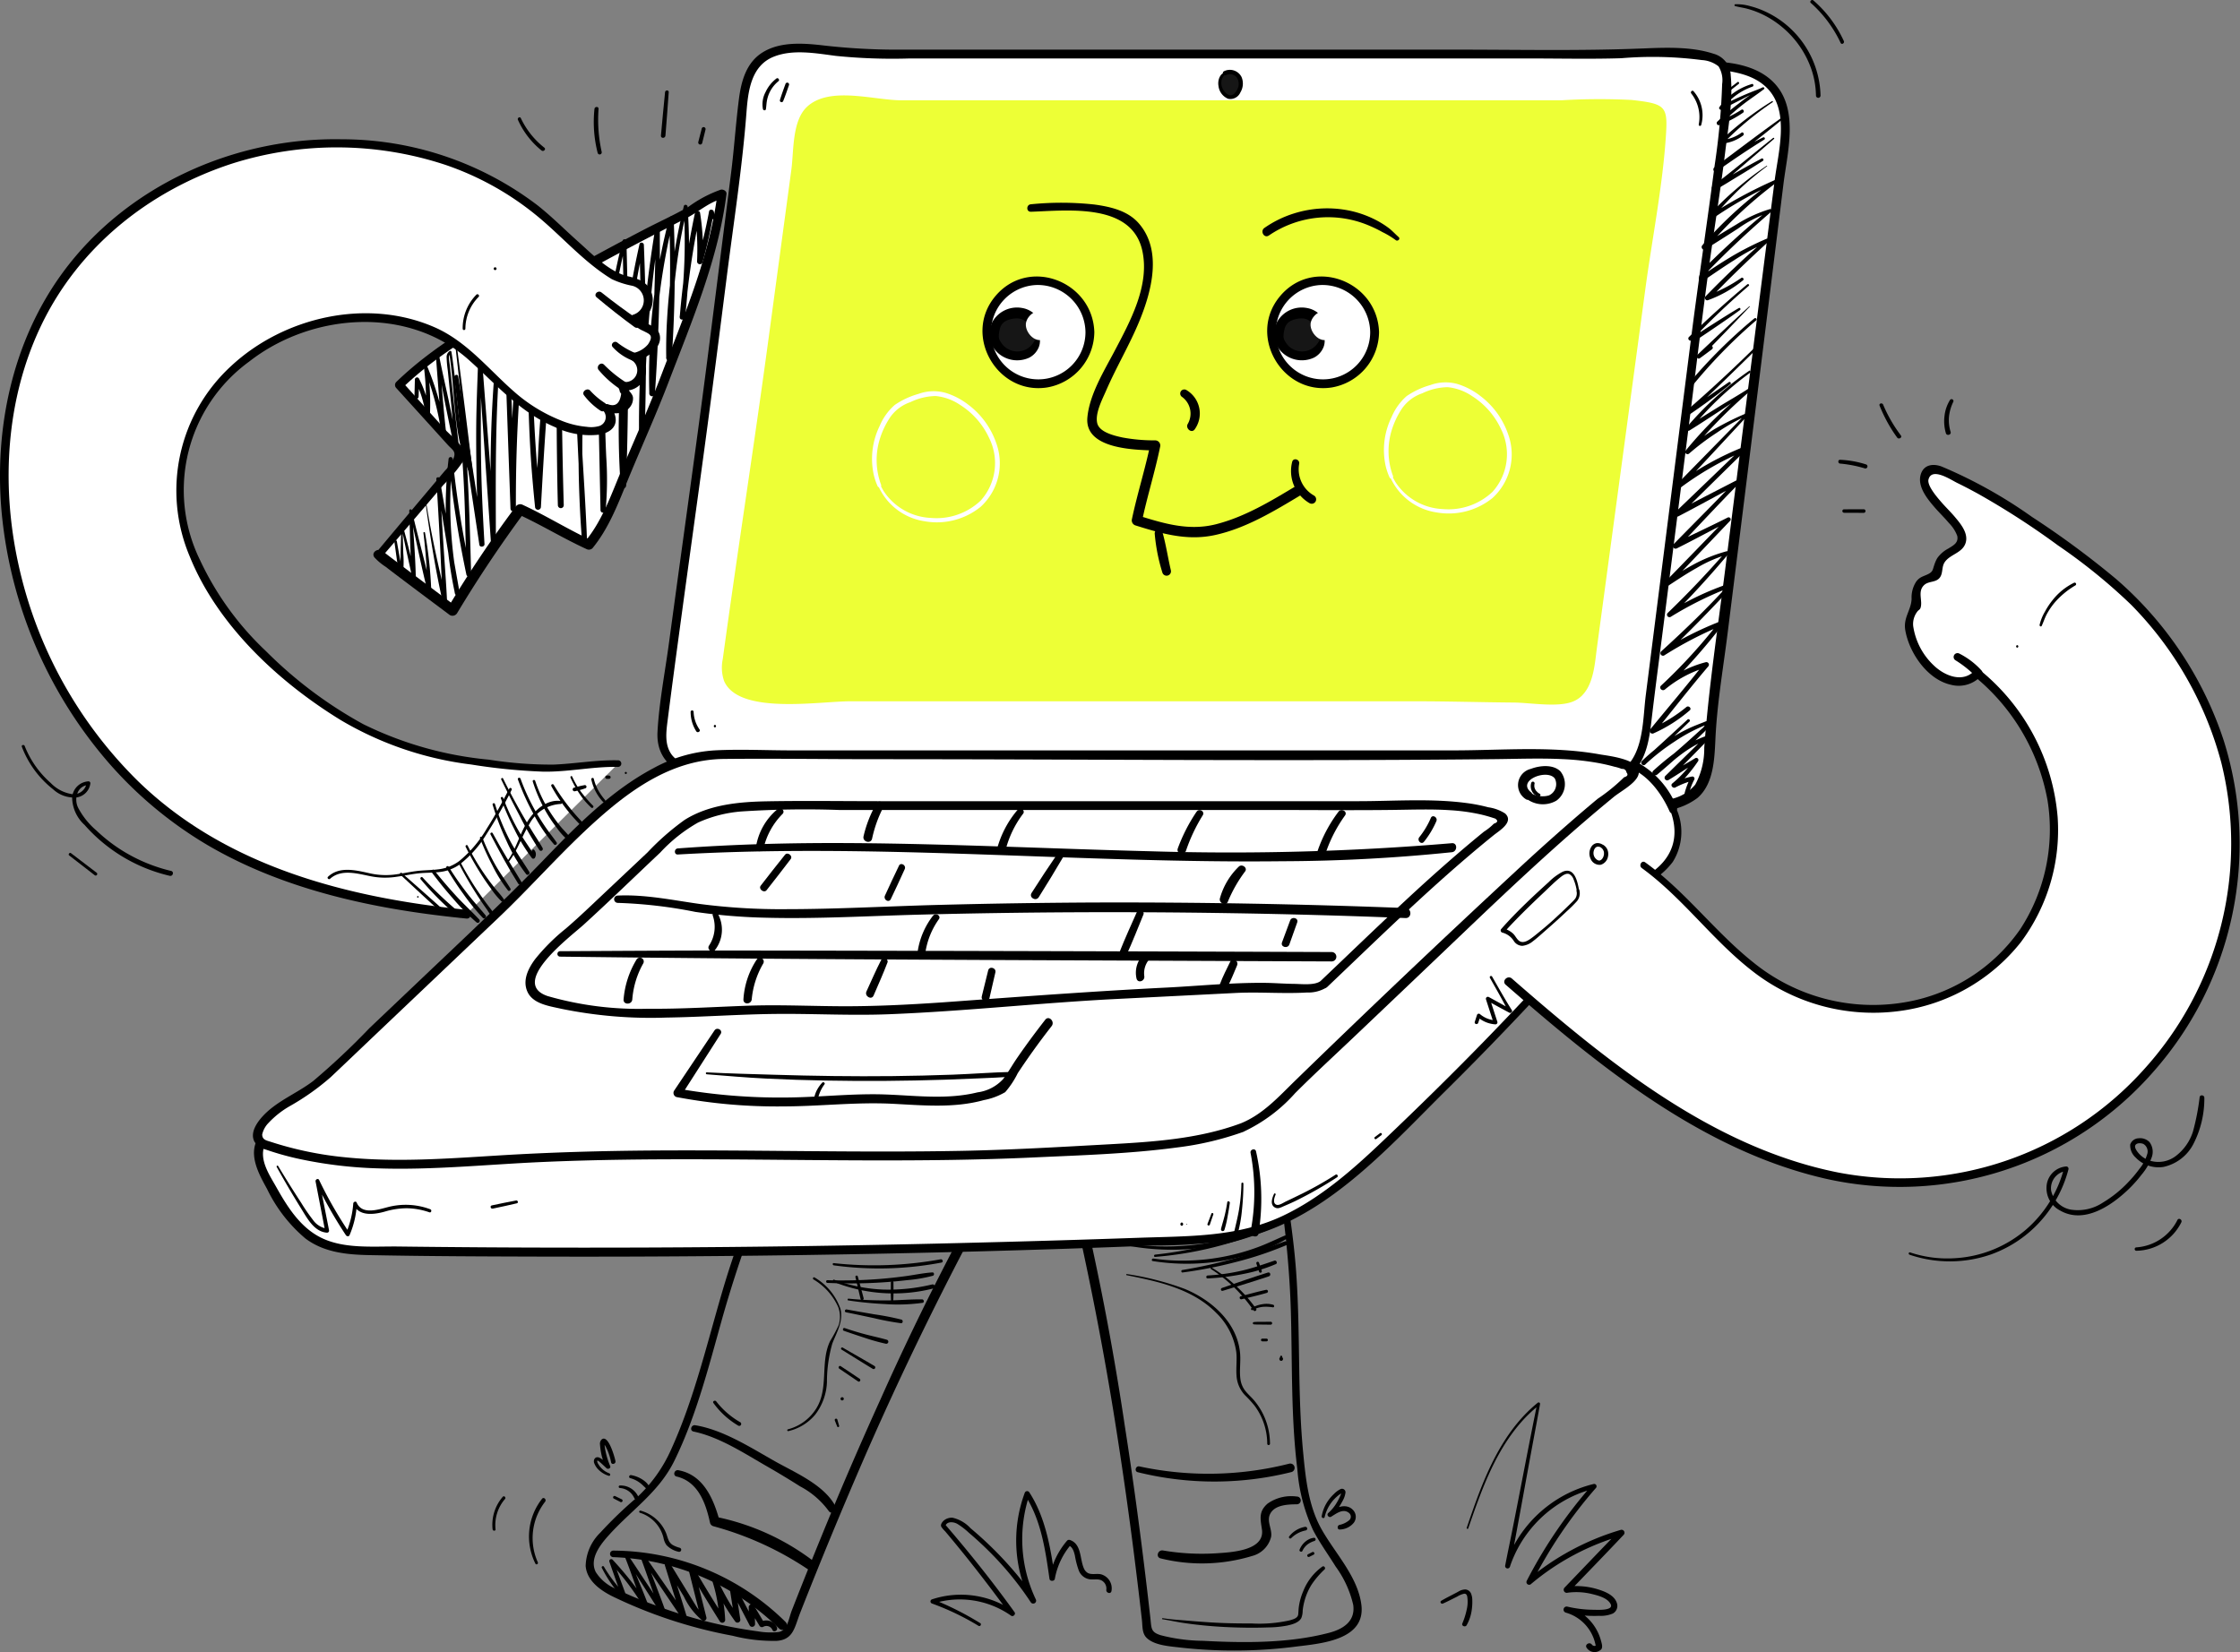 <svg id="Group_20268" data-name="Group 20268" xmlns="http://www.w3.org/2000/svg" xmlns:xlink="http://www.w3.org/1999/xlink" width="262.083" height="193.323" viewBox="0 0 262.083 193.323">
  <rect x="0" y="0" width="262.083" height="193.323" fill="#808080" stroke="none"/>
  <defs>
    <clipPath id="clip-path">
      <rect id="Rectangle_8799" data-name="Rectangle 8799" width="262.083" height="193.323" fill="none"/>
    </clipPath>
  </defs>
  <g id="Group_20267" data-name="Group 20267" clip-path="url(#clip-path)">
    <path id="Path_2115" data-name="Path 2115" d="M166.4,127.436l9.259-10.928a.792.792,0,0,0,.018-1.3l-6.9-7.641c5.009-4.885,11.657-8.21,17.708-11.634q5.289-2.991,10.673-5.809c1.795-.939,3.6-1.856,5.407-2.773,1.19-.6,2.664-1.9,3.961-2.118-.84,7.02-3.978,14.477-6.473,21.073q-1.983,5.242-4.286,10.356c-1.363,3.025-2.662,7.084-4.8,9.59-2.734-1.233-5.3-2.885-8.052-4.122A141.385,141.385,0,0,0,175,133.949c-.7-.53-8.574-6.393-8.6-6.513" transform="translate(-122.059 -62.522)" fill="#fff"/>
    <path id="Path_2116" data-name="Path 2116" d="M164.9,126.28c1.613-1.876,3.23-3.749,4.833-5.634l2.406-2.828a19.7,19.7,0,0,0,2.262-2.691c.848-1.491-1.178-2.816-2.072-3.81l-4.991-5.55v.706C172.509,101.517,179,98.3,185.18,94.819q5.074-2.857,10.233-5.56c1.72-.9,3.447-1.785,5.175-2.669,1.419-.726,2.714-1.929,4.286-2.29l-.675-.514c-.936,7.358-3.936,14.29-6.559,21.165-1.379,3.615-2.934,7.143-4.469,10.693-1.287,2.976-2.323,6.209-4.416,8.744l.714-.092c-2.738-1.268-5.3-2.879-8.039-4.145a.641.641,0,0,0-.843.221,141.938,141.938,0,0,0-7.923,11.811l.859-.225c-1.443-1.083-2.891-2.16-4.334-3.244q-1.339-1.005-2.675-2.015c-.342-.258-.686-.515-1.023-.779-.087-.069-.5-.443-.353-.245-.471-.628-1.542-.014-1.065.623a6.628,6.628,0,0,0,1.318,1.1c.9.7,1.813,1.383,2.724,2.068,1.589,1.2,3.185,2.382,4.775,3.576a.634.634,0,0,0,.859-.225q3.669-6.1,7.9-11.823l-.843.221c2.748,1.25,5.321,2.843,8.065,4.1a.605.605,0,0,0,.714-.092c2.016-2.465,3.1-5.488,4.305-8.4,1.536-3.708,3.188-7.356,4.622-11.107,2.725-7.128,5.789-14.3,6.749-21.932.046-.363-.376-.584-.675-.514a14.583,14.583,0,0,0-3.783,2.01c-1.708.976-3.52,1.787-5.265,2.7q-5.5,2.863-10.9,5.928c-6.26,3.537-12.794,6.82-18.014,11.863a.509.509,0,0,0,0,.706l4.149,4.575,1.9,2.1c.5.548.947.716.685,1.469a4.731,4.731,0,0,1-1.034,1.529q-4.022,4.766-8.02,9.551c-.339.406.236.994.587.587" transform="translate(-120.263 -61.072)"/>
    <path id="Path_2117" data-name="Path 2117" d="M173.167,227.495c.163,1.076.284,2.162.467,3.235a.2.2,0,0,0,.189.144c.27-.018.383-.227.409-.479a12.471,12.471,0,0,0-.028-1.6c-.029-1.084-.072-2.164-.066-3.249l-.176.024c.372,2.008.853,4,1.266,6a.224.224,0,0,0,.439-.059c-.06-2.561-.28-5.123-.454-7.678l-.3.04c.754,3.1,1.335,6.24,2.119,9.331a.228.228,0,0,0,.446-.06,48.671,48.671,0,0,0-.732-6.736c-.019-.1-.2-.08-.183.025a62.038,62.038,0,0,1,.461,6.711l.446-.06c-.676-3.114-1.558-6.184-2.265-9.291a.152.152,0,0,0-.3.04c.08,2.557.116,5.126.31,7.678l.438-.059c-.516-1.972-.967-3.963-1.524-5.924a.09.09,0,0,0-.176.024c0,.841-.011,1.679-.044,2.52-.008.208-.033,2.41-.092,2.412l.189.144c-.156-1.073-.375-2.14-.552-3.211-.032-.193-.321-.11-.293.081" transform="translate(-127.021 -164.076)"/>
    <path id="Path_2118" data-name="Path 2118" d="M186.9,147.58c.539,3.9,1.164,7.8,2.03,11.639a.247.247,0,0,0,.483-.065c-.112-2.419-.31-4.836-.461-7.254s-.293-4.835-.423-7.254l-.39.053q1.1,6.678,2.176,13.361l.536-.148a50.477,50.477,0,0,1-.8-15.585h-.48a125.183,125.183,0,0,0,2.1,13.543.28.28,0,0,0,.548-.074c-.157-6.048-.314-12.1-.9-18.127-.164-1.679-.382-3.353-.615-5.024l-.466.128q1.151,7.623,2.295,15.246.326,2.169.651,4.338c.051.338.616.259.6-.081-.163-2.838-.31-5.676-.375-8.519-.065-2.82-.055-5.639-.045-8.46.006-1.61.035-3.215.111-4.823h-.421c.367,5.551.76,11.1,1.142,16.651q.164,2.379.327,4.757a.3.3,0,0,0,.593,0c-.016-7.425-.108-14.852.569-22.255.193-2.1.445-4.2.772-6.291l-.526-.071c.251,6.468.471,12.937.7,19.406q.1,2.725.194,5.45a.317.317,0,0,0,.634,0,184.732,184.732,0,0,1,1.006-20.26c.238-1.9.529-3.782.9-5.656l-.552-.075c.023,6.719-.039,13.437.4,20.146.124,1.883.294,3.761.485,5.638a.344.344,0,0,0,.688,0c.387-6.988.779-13.988,1.685-20.932q.383-2.935.915-5.847l-.533-.072c-.164,6.942-.281,13.88-.192,20.825.025,1.945.052,3.891.108,5.836a.344.344,0,0,0,.688,0c-.2-6.941-.286-13.881-.191-20.825.027-1.946.062-3.891.131-5.835.011-.3-.474-.376-.534-.072a161.079,161.079,0,0,0-2.417,20.929c-.124,2-.236,4-.347,5.994h.688a174.345,174.345,0,0,1-1-20.117q-.02-2.833-.009-5.666c0-.309-.486-.391-.552-.075a112.514,112.514,0,0,0-1.907,20.245q-.066,2.91-.09,5.821h.634q-.4-9.7-.782-19.406-.109-2.725-.215-5.45c-.011-.286-.477-.383-.526-.071a148.031,148.031,0,0,0-1.435,22.331q-.016,3.179.018,6.357h.593q-.637-8.325-1.274-16.651-.182-2.379-.367-4.757a.21.21,0,0,0-.421,0c-.1,2.841-.229,5.681-.241,8.524q-.017,4.229.135,8.458c.055,1.607.125,3.214.228,4.819l.6-.081q-1.2-7.61-2.388-15.22-.339-2.165-.678-4.33c-.048-.308-.51-.175-.466.128a158.448,158.448,0,0,1,1.3,17.96c.05,1.688.09,3.376.13,5.064l.548-.074a116.928,116.928,0,0,1-2.16-13.395.24.24,0,0,0-.48,0,47.511,47.511,0,0,0,.748,15.733c.079.353.6.2.536-.148q-1.185-6.656-2.328-13.319c-.038-.22-.4-.17-.39.053q.223,3.626.414,7.254c.128,2.417.209,4.839.376,7.254l.483-.065c-.953-3.813-1.816-7.645-2.434-11.528-.007-.046-.077-.026-.07.019" transform="translate(-137.097 -88.607)"/>
    <path id="Path_2119" data-name="Path 2119" d="M249.805,98.469q.693,12.079,1.241,24.166c.1,2.274.177,4.55.308,6.822h.576a106.212,106.212,0,0,1,.326-24.566q.443-3.442,1.115-6.847l-.447-.06c.121,7.187.295,14.374.446,21.56q.064,3.061.128,6.122a.3.3,0,0,0,.6,0,39.281,39.281,0,0,0,.07-6.243c-.092-2.063-.161-4.125-.131-6.191a82.793,82.793,0,0,1,1.076-12.193q.56-3.42,1.4-6.785l-.448-.06c.226,7.435.193,14.882,0,22.318q-.083,3.145-.211,6.289h.632a100.4,100.4,0,0,1,.922-22.032c.317-2.037.691-4.07,1.148-6.081l-.511-.069q.293,8.612.1,17.231-.055,2.452-.149,4.9h.657a155.464,155.464,0,0,1,1.045-18.767q.315-2.665.729-5.316l-.513-.07c.05,2.509-.035,5.028-.108,7.536q-.111,3.8-.332,7.6-.125,2.145-.276,4.289h.654a76.862,76.862,0,0,1,1.231-15.942q.409-2.241.955-4.454l-.519-.07a125.416,125.416,0,0,1-.342,16.327h.641a72.708,72.708,0,0,1,1.035-13.8q.353-1.944.814-3.866l-.441-.06a65.586,65.586,0,0,1-.469,12.913h.624a98.43,98.43,0,0,1,1.753-12.037h-.592a30.158,30.158,0,0,1,.252,5.54.33.33,0,0,0,.645.087,53.657,53.657,0,0,0,1.293-5.8H266.2c.057.187.114.374.169.562a.277.277,0,0,0,.535-.147c-.055-.188-.106-.377-.159-.565-.071-.253-.492-.285-.545,0a55.99,55.99,0,0,1-1.382,5.776l.645.087a27.947,27.947,0,0,0-.317-5.7c-.046-.3-.533-.285-.592,0a95.543,95.543,0,0,0-1.785,12.2c-.03.406.577.39.624,0a70.153,70.153,0,0,0,.294-12.913c-.016-.241-.379-.319-.441-.06a75.255,75.255,0,0,0-1.989,13.766c-.066,1.338-.092,2.675-.067,4.014a.321.321,0,0,0,.641,0,148.98,148.98,0,0,0,.229-16.327.265.265,0,0,0-.519-.07,73.006,73.006,0,0,0-2.32,15.919q-.078,2.308-.012,4.618a.327.327,0,0,0,.654,0c.355-5.033.533-10.079.577-15.124.013-1.432-.013-2.865.006-4.3,0-.286-.464-.366-.513-.069a142.782,142.782,0,0,0-1.862,18.849c-.057,1.791-.083,3.583-.066,5.374a.329.329,0,0,0,.657,0q.276-8.613.068-17.232-.06-2.452-.159-4.9c-.011-.281-.445-.367-.511-.069a100.031,100.031,0,0,0-2.433,21.939c.007,2.105.08,4.211.233,6.311a.316.316,0,0,0,.632,0q.373-11.154.179-22.316-.055-3.145-.14-6.29a.23.23,0,0,0-.449-.061,85.469,85.469,0,0,0-2.518,24.508,47.082,47.082,0,0,1-.063,7.025h.6l-.558-21.56c-.053-2.041-.1-4.082-.164-6.122-.007-.245-.4-.323-.447-.06a115.611,115.611,0,0,0-1.956,24.552c.07,2.331.181,4.658.377,6.982.031.364.59.375.576,0-.149-4.042-.426-8.083-.662-12.12q-.353-6.026-.743-12.05-.221-3.409-.453-6.818c-.012-.17-.277-.172-.267,0" transform="translate(-183.238 -65.973)"/>
    <path id="Path_2120" data-name="Path 2120" d="M186.722,150.984c.568,4.875,1.078,9.761,1.5,14.651l.475-.128a23.222,23.222,0,0,1-1.613-6.8c-.259-2.283-.43-4.579-.8-6.848a.142.142,0,0,0-.207-.084.858.858,0,0,0-.356.774,14.289,14.289,0,0,0,.14,1.519l.339,3.37c.226,2.246.422,4.494.638,6.741l.453-.061c-.384-1.975-.791-3.945-1.192-5.917s-.889-3.923-1.256-5.9a.189.189,0,0,0-.37.05c.2,2.963.486,5.927.617,8.9l.552-.075a35.3,35.3,0,0,0-2.161-7.542c-.078-.2-.444-.2-.41.056a29.892,29.892,0,0,1,.183,5.51h.518a12.293,12.293,0,0,0-1.291-4.22.256.256,0,0,0-.474.128c-.014.667-.033,1.334-.05,2a.243.243,0,0,0,.486,0c.024-.667.046-1.334.073-2l-.474.128a12.34,12.34,0,0,1,1.212,3.963.259.259,0,0,0,.518,0,28.987,28.987,0,0,0-.291-5.566l-.4.111a34.187,34.187,0,0,1,2.022,7.58c.049.31.589.241.552-.075-.342-2.956-.533-5.932-.8-8.9l-.37.05c.435,1.964.75,3.956,1.152,5.928s.8,3.943,1.215,5.91c.053.25.483.2.453-.061-.236-2.071-.493-4.14-.719-6.212l-.333-3.04q-.087-.793-.174-1.586c-.039-.359-.237-1.08.145-1.324l-.207-.084c.738,4.6.418,9.387,2.221,13.771.1.237.538.245.5-.068-.588-4.895-1.2-9.786-1.853-14.672-.012-.087-.165-.067-.155.021" transform="translate(-133.466 -110.694)"/>
    <path id="Path_2121" data-name="Path 2121" d="M481.047,434.933c2.417,12.29,5.184,24.751,5.538,37.31.173,6.13,0,12.286.757,18.385a20.664,20.664,0,0,0,1.844,7.131c.774,1.483,1.764,2.849,2.647,4.267a12.261,12.261,0,0,1,2.045,4.468c.271,1.9-1.145,2.829-2.812,3.268-4.7,1.237-9.948,1.2-14.777.94a20.387,20.387,0,0,1-4.938-.656c-1.176-.367-1.07-.805-1.207-2.024q-.26-2.31-.538-4.619c-.714-5.938-1.516-11.867-2.441-17.776a324.089,324.089,0,0,0-8.711-40.594.51.51,0,0,0-.983.271,380.425,380.425,0,0,1,8.311,38.311q1.6,9.863,2.8,19.787.3,2.437.574,4.875c.081.709,0,1.522.535,2.062.9.9,2.692,1,3.867,1.142a56.773,56.773,0,0,0,13.671-.109c2.9-.357,8.143-.762,7.6-4.913-.435-3.341-3.168-6.1-4.731-8.95-1.479-2.7-1.8-5.923-2.085-8.939-.311-3.268-.4-6.553-.452-9.834-.066-3.808-.09-7.62-.376-11.42-.264-3.5-.791-6.99-1.336-10.46-1.163-7.408-2.63-14.764-4.1-22.116-.092-.46-.792-.265-.7.193" transform="translate(-335.55 -318.699)"/>
    <path id="Path_2122" data-name="Path 2122" d="M288.435,433.1c-5.669,11.553-11.687,23.159-15.326,35.547-1.827,6.22-3.311,12.619-6.007,18.541a17.134,17.134,0,0,1-4.089,5.676,47.11,47.11,0,0,0-4.191,4.038,5.628,5.628,0,0,0-1.71,3.908c.15,1.7,1.675,2.8,3.071,3.51a55.291,55.291,0,0,0,14.115,4.642,19.362,19.362,0,0,0,5.173.6c1.971-.148,2.079-1.6,2.737-3.271q3.544-9.02,7.4-17.914a385.791,385.791,0,0,1,19.587-38.839.51.51,0,0,0-.88-.515,312.7,312.7,0,0,0-16.672,32.2q-3.7,8.142-7.074,16.429-1.706,4.171-3.345,8.368c-.337.861-.49,2.316-1.51,2.5a8.539,8.539,0,0,1-2.458-.074,54.265,54.265,0,0,1-12.233-3.136,41.3,41.3,0,0,1-4.347-1.826,5.089,5.089,0,0,1-2.381-1.976c-.793-1.576.577-3.263,1.581-4.372,2.667-2.947,5.832-5,7.629-8.677,2.549-5.21,3.992-10.942,5.549-16.5a143.29,143.29,0,0,1,7.021-19.423c2.841-6.427,5.914-12.747,8.991-19.063.2-.419-.422-.789-.629-.367" transform="translate(-188.589 -317.552)"/>
    <path id="Path_2123" data-name="Path 2123" d="M711.637,28.478c3.255.108,7.018.484,8.821,3.2,1.35,2.03,1.1,4.688.794,7.107L715.721,82.8l-2.8,22.294c-.3,2.426.011,6.525-1.732,8.407-1.694,1.829-5.386,2.037-7.472,1.035a10.117,10.117,0,0,1-4.8-5.885" transform="translate(-512.67 -20.889)" fill="#fff"/>
    <path id="Path_2124" data-name="Path 2124" d="M709.894,27.781c2.728.267,6.093.343,8.031,2.6,2.342,2.734,1.061,7.264.651,10.458q-1.464,11.4-2.909,22.794-1.443,11.372-2.882,22.744c-.881,6.971-1.942,13.942-2.459,20.948a8.8,8.8,0,0,1-1.054,4.3,5.084,5.084,0,0,1-4.116,1.786c-3.722.1-6.144-2.779-7.391-6.012-.28-.726-1.457-.425-1.186.327.971,2.694,2.73,5.351,5.495,6.448a7.731,7.731,0,0,0,7.471-1c2.033-1.778,1.978-4.971,2.117-7.443.224-3.954.907-7.91,1.4-11.839q3.282-26.264,6.529-52.532c.443-3.611,1.775-8.457-.834-11.562-2.092-2.49-5.82-2.87-8.86-2.793a.385.385,0,0,0,0,.769" transform="translate(-510.927 -19.808)"/>
    <path id="Path_2125" data-name="Path 2125" d="M278.96,339.986a5.94,5.94,0,0,1-.926,6.644,22.287,22.287,0,0,1-3.521,2.476,21.258,21.258,0,0,0-3.306,3.23c-7.091,7.915-14.362,15.685-22.018,23.058-7.586,7.3-14.205,14.491-25.273,14.946q-48.484,1.993-97.029,1.314a15.109,15.109,0,0,1-6.155-.953c-2.944-1.356-4.675-4.392-6.216-7.244-.719-1.331-1.456-2.891-.89-4.294a5.234,5.234,0,0,1,2.669-2.335q16.62-8.775,33.39-17.209c7.258-3.638,14.545-7.288,22.242-9.874,28.9-9.71,60.153-2.8,89.041-12,2.9-.923,5.723-2.084,8.665-2.872,2.134-.571,3.836-.814,5.69.521a11.087,11.087,0,0,1,3.638,4.592" transform="translate(-83.2 -245.301)" fill="#fff"/>
    <path id="Path_2126" data-name="Path 2126" d="M277.216,338.731c1.215,3.182.232,5.847-2.654,7.627a26.98,26.98,0,0,0-5.906,5.282c-4.193,4.645-8.441,9.241-12.8,13.733-4,4.122-8.1,8.144-12.264,12.1-3.529,3.359-7.25,6.642-11.689,8.745-5.314,2.518-11.05,2.367-16.8,2.568q-9.54.333-19.082.57-19.35.5-38.709.573-9.546.036-19.092-.026-4.906-.033-9.811-.093c-2.979-.036-6.436.322-9.168-1.1-2.346-1.218-3.823-3.566-5.077-5.8-.689-1.229-1.7-2.712-1.579-4.173.138-1.669,1.736-2.364,3.042-3.055q8.3-4.389,16.65-8.69,8.566-4.416,17.184-8.733c5.554-2.782,11.129-5.549,16.921-7.808,11.293-4.4,23.243-6.21,35.28-7.047,11.749-.816,23.55-.84,35.272-2.057a123.932,123.932,0,0,0,17.122-2.881c2.887-.718,5.725-1.589,8.531-2.578,2.6-.916,5.611-2.374,8.416-2.335,2.889.04,5.079,2.912,6.141,5.324.253.576,1.1.078.845-.494a10.306,10.306,0,0,0-4.969-5.419c-2.36-.975-5.067.059-7.342.8-3.024.989-5.99,2.12-9.055,2.985-3.046.859-6.137,1.556-9.251,2.124-12.425,2.267-25.1,2.456-37.677,3.047-12.435.584-24.983,1.573-36.952,5.216-12.4,3.772-23.933,10.225-35.424,16.094q-8.942,4.567-17.833,9.235-2.2,1.152-4.388,2.309a8.223,8.223,0,0,0-2.889,2.041c-1.514,2-.188,4.385.848,6.266a17.5,17.5,0,0,0,4.481,5.788c2.191,1.646,4.851,1.895,7.505,1.948,6.688.134,13.381.155,20.071.174q20.55.061,41.1-.37,10.207-.211,20.41-.552,5.036-.171,10.07-.371a67.878,67.878,0,0,0,9.35-.632c10.359-1.869,17.888-10.54,25.012-17.587,4.693-4.642,9.247-9.424,13.711-14.287,2.214-2.412,4.34-4.914,6.591-7.292a16.916,16.916,0,0,1,3.429-2.732,8.7,8.7,0,0,0,2.741-2.368,6.612,6.612,0,0,0,.394-6.268c-.169-.433-.875-.248-.706.195" transform="translate(-81.808 -243.947)"/>
    <path id="Path_2127" data-name="Path 2127" d="M404.083,105.316a3.642,3.642,0,0,1-1.258.908c-1.992.866-5.654.163-7.8.144-4.317-.037-8.636-.177-12.952-.177H307.485c-4.121,0-14.652,1.925-16.624-2.821a6.082,6.082,0,0,1-.183-3.107c1.915-14.938,4.132-29.944,6.034-44.93q1.5-11.846,3.007-23.691c.345-2.719.074-6.959,2.134-8.919,3-2.855,8.8-.847,12.4-.847h87.024c3.082,0,6.192-.41,9.269-.048,4.442.521,4.78.872,4.548,4.806-.423,7.182-1.8,14.427-2.7,21.563l-6.415,50.548c-.252,1.983-.4,4.917-1.9,6.572" transform="translate(-213.137 -15.543)" fill="#fff"/>
    <path id="Path_2128" data-name="Path 2128" d="M402.314,103.5c-1.924,1.924-5.31,1.091-7.739.94-3.238-.2-6.519-.134-9.763-.182-6.846-.1-13.7-.035-20.544-.035h-41.79c-6.108,0-12.3-.306-18.4.086-3.717.239-7.915.878-11.509-.4a4.8,4.8,0,0,1-2.154-1.386c-.982-1.2-.735-2.8-.554-4.23.458-3.608.945-7.213,1.433-10.817.921-6.8,1.871-13.587,2.792-20.382.93-6.855,1.806-13.717,2.677-20.58.812-6.394,1.815-12.8,2.306-19.222.192-2.51.523-5.48,3.178-6.552,2.26-.913,4.968-.4,7.3-.1a65.722,65.722,0,0,0,8.569.3h72.748c3.515,0,7.042.084,10.555-.029a44.27,44.27,0,0,1,9.434.217,3.435,3.435,0,0,1,1.952.734,3.075,3.075,0,0,1,.422,2.071,80.139,80.139,0,0,1-.871,9.472c-.89,6.82-1.919,13.62-2.785,20.445l-5.279,41.6c-.328,2.578-.235,5.948-1.981,8.048-.423.509.305,1.246.732.732,1.55-1.864,1.735-4.3,2.011-6.617.432-3.62.917-7.235,1.376-10.852l2.807-22.115c.946-7.456,1.808-14.928,2.886-22.365.5-3.47,1.042-6.936,1.464-10.418.349-2.878.926-6.008.646-8.913a2.72,2.72,0,0,0-2.007-2.563c-2.576-.846-5.57-.729-8.23-.62-7.283.3-14.591.139-21.879.139H316.013a75.978,75.978,0,0,1-8.292-.532c-2.221-.24-4.768-.38-6.75.848-1.9,1.175-2.5,3.314-2.774,5.407-.378,2.913-.563,5.854-.934,8.773q-1.385,10.916-2.773,21.832c-.961,7.454-1.992,14.9-3.016,22.345q-.737,5.353-1.462,10.707c-.464,3.446-1.156,6.955-1.348,10.427-.248,4.487,4,5.678,7.686,5.886a50.854,50.854,0,0,0,6.387-.164c2.354-.163,4.687-.178,7.047-.178H376.17c6.729,0,13.528-.146,20.24.361,2.309.174,4.869.379,6.636-1.387a.518.518,0,0,0-.732-.732" transform="translate(-211.734 -14.098)"/>
    <path id="Path_2129" data-name="Path 2129" d="M417.669,112.066a3.231,3.231,0,0,1-1.116.757c-1.767.722-5.015.135-6.921.12-3.829-.031-7.66-.147-11.489-.147H331.986c-3.655,0-13,1.606-14.746-2.353a4.787,4.787,0,0,1-.163-2.592c1.7-12.459,3.666-24.976,5.353-37.475q1.333-9.88,2.667-19.76c.306-2.268.065-5.8,1.893-7.439,2.661-2.381,7.8-.707,11-.707h77.191a74.9,74.9,0,0,1,8.222-.041c3.94.435,4.24.727,4.034,4.009-.375,5.99-1.593,12.033-2.4,17.985l-5.691,42.161c-.223,1.654-.353,4.1-1.684,5.481" transform="translate(-232.511 -30.733)" fill="#edff36"/>
    <path id="Path_2130" data-name="Path 2130" d="M228.263,374.859c-5.956,2.276-13.469,2.3-19.773,2.715-7.314.48-14.646.6-21.974.605-14.373.005-28.759-.465-43.121.335-7.444.415-14.985,1.171-22.4.047a37.434,37.434,0,0,1-5.508-1.233c-1.8-.558-2.964-.669-2.14-2.411,1.146-2.425,5.29-3.844,7.2-5.643,2.065-1.944,4.113-3.908,6.169-5.862l14.922-14.179c4.289-4.076,8.094-8.65,12.707-12.383a28.924,28.924,0,0,1,7.819-4.746c3.072-1.163,5.7-.872,8.881-.872h85.707c5.57,0,11.667-.559,16.942,1.465a.79.79,0,0,1,.469.338c.153.323-.16.663-.44.884-9.027,7.131-17.169,15.184-25.515,23.114L235.188,369.4c-1.75,1.663-3.452,3.671-5.578,4.836a10.875,10.875,0,0,1-1.347.621" transform="translate(-82.942 -242.914)" fill="#fff"/>
    <path id="Path_2131" data-name="Path 2131" d="M226.641,372.725c-4.949,1.84-10.282,2.173-15.507,2.461-5.735.315-11.46.654-17.2.763-12.082.229-24.166-.128-36.249-.04-5.955.043-11.906.211-17.85.576-5.985.367-12.006.825-17.992.217a40.747,40.747,0,0,1-8.695-1.805c-.481-.159-1.009-.223-1.014-.862a2.8,2.8,0,0,1,.753-1.368,10.606,10.606,0,0,1,2.549-1.993,28.551,28.551,0,0,0,4.72-3.354c2.075-1.961,4.137-3.935,6.206-5.9l13.392-12.725c3.963-3.766,7.558-7.918,11.643-11.554,4.2-3.742,8.95-6.992,14.763-7.053,5.9-.063,11.809.03,17.71.03,24.173,0,48.361.248,72.532-.007,2.637-.028,5.276-.129,7.912,0a31.046,31.046,0,0,1,4.233.47c.6.114,1.2.249,1.785.413a5.072,5.072,0,0,1,.876.264.467.467,0,0,1,.548.405q.328.4-.277.568a21.573,21.573,0,0,1-3.1,2.525q-1.724,1.438-3.414,2.915-3.193,2.786-6.293,5.676-12.956,12.014-25.644,24.352c-1.97,1.916-3.783,3.966-6.387,5.027-.609.248-.343,1.25.275,1a18.653,18.653,0,0,0,6.074-4.529c2.223-2.223,4.543-4.352,6.822-6.517q6.808-6.469,13.6-12.952c4.392-4.187,8.814-8.344,13.414-12.3q1.7-1.465,3.438-2.89c.776-.637,2.522-1.548,2.873-2.546.649-1.85-3.482-2.254-4.545-2.445-5.573-1-11.421-.461-17.055-.461H174.062c-2.985,0-6.007-.157-8.988,0a17.011,17.011,0,0,0-7.165,2.084c-5.049,2.681-9.133,6.886-13.061,10.956-4.235,4.388-8.679,8.549-13.1,12.748q-3.534,3.358-7.069,6.717a84.964,84.964,0,0,1-6.567,6.175c-1.594,1.218-3.468,2.018-5.026,3.292-.945.773-2.607,2.484-1.84,3.85a2.3,2.3,0,0,0,1.338.9,33.447,33.447,0,0,0,4.258,1.165,50.6,50.6,0,0,0,8.9,1.026c6.361.212,12.712-.459,19.059-.741,12.878-.572,25.769-.216,38.653-.192,6.284.012,12.57-.052,18.848-.342,5.617-.26,11.322-.425,16.9-1.175a35.684,35.684,0,0,0,7.717-1.82c.619-.23.351-1.231-.275-1" transform="translate(-81.457 -241.279)"/>
    <path id="Path_2132" data-name="Path 2132" d="M325.553,374.509c6.758-6.422,13.352-12.943,20.662-18.717.227-.179.481-.455.357-.716a.64.64,0,0,0-.38-.274c-4.272-1.639-9.209-1.187-13.719-1.187h-69.4c-4.8,0-9.982-.087-13.631,3.354l-10.564,9.958c-1.924,1.813-4.652,3.691-5.89,6.086a2.354,2.354,0,0,0,.258,2.733,3.256,3.256,0,0,0,1.372.664c9.779,2.849,20.668.689,30.657,1.119,11.168.481,22.841-1.144,34.013-1.7l18.854-.945c1.181-.059,6.508.494,7.414-.371" transform="translate(-170.67 -259.342)" fill="#fff"/>
    <path id="Path_2133" data-name="Path 2133" d="M324.487,373.321c6.373-6.06,12.648-12.248,19.493-17.783.657-.531,2.432-1.557,1.366-2.553a4.879,4.879,0,0,0-1.97-.728,20.046,20.046,0,0,0-2.611-.507c-4.161-.546-8.448-.208-12.633-.208H272.2c-4.395,0-8.8-.067-13.19.013-3.3.06-6.8.375-9.663,2.172a29.8,29.8,0,0,0-4.35,3.81l-5.093,4.8c-1.473,1.389-2.931,2.793-4.466,4.113a22.938,22.938,0,0,0-3.6,3.589c-.8,1.082-1.5,2.477-.88,3.822.657,1.417,2.581,1.661,3.932,1.969a52.1,52.1,0,0,0,12.325,1.032c4.283-.063,8.557-.386,12.84-.426,4.382-.042,8.745.208,13.13.038,8.935-.346,17.832-1.345,26.762-1.792l13.878-.7c2.779-.139,5.556.11,8.325-.053a4.078,4.078,0,0,0,2.335-.615c.524-.411-.213-1.139-.732-.732-.694.544-2.265.346-3.084.338-1.172-.011-2.342-.111-3.513-.12-3.8-.031-7.651.363-11.449.553-8.217.412-16.4,1.015-24.608,1.617-4.07.3-8.148.538-12.23.566-3.984.027-7.951-.2-11.936-.067-3.967.136-7.933.4-11.9.361a38.479,38.479,0,0,1-11.71-1.48c-4.6-1.538,2.688-6.974,4.208-8.359,3.03-2.762,5.974-5.626,8.957-8.439a18.3,18.3,0,0,1,4.421-3.508,15.174,15.174,0,0,1,5.071-1.3,113.937,113.937,0,0,1,11.47-.173h50.9c4.685,0,9.372.051,14.056-.011,2.171-.029,4.346-.106,6.515.038a22.512,22.512,0,0,1,3.515.484q.558.127,1.1.291.329.1.652.209.521.365-.167.592a6.466,6.466,0,0,1-1.165.939q-.772.629-1.536,1.269-1.335,1.119-2.645,2.267-2.433,2.129-4.8,4.331c-3.413,3.16-6.754,6.4-10.124,9.6-.484.46.249,1.192.732.732" transform="translate(-169.238 -257.789)"/>
    <path id="Path_2134" data-name="Path 2134" d="M549.061,505.131a24.34,24.34,0,0,1,.006,9.177c-.109.6.822.86.925.255a25.434,25.434,0,0,0-.291-9.608c-.089-.418-.724-.24-.64.176" transform="translate(-402.743 -370.22)"/>
    <path id="Path_2135" data-name="Path 2135" d="M296.669,371.54c23.58-1.36,47.136,1.062,70.72.788a198.657,198.657,0,0,0,19.843-1.055c.663-.074.683-1.117,0-1.056a308.2,308.2,0,0,1-35.289.943c-11.8-.292-23.584-.892-35.385-.957-6.636-.036-13.27.132-19.889.625-.453.034-.46.739,0,.712" transform="translate(-217.362 -271.549)"/>
    <path id="Path_2136" data-name="Path 2136" d="M270.1,394.077a54.673,54.673,0,0,1,9.089,1.056,67.7,67.7,0,0,0,8.27.68c5.941.152,11.891-.2,17.829-.357q18.2-.471,36.412-.177,10.29.161,20.574.573c.752.03.751-1.14,0-1.169q-18.193-.712-36.407-.651-9.1.043-18.206.281c-5.965.156-11.934.5-17.9.5a73.042,73.042,0,0,1-10.057-.609c-3.2-.445-6.353-1.128-9.6-.982a.427.427,0,0,0,0,.854" transform="translate(-197.823 -288.424)"/>
    <path id="Path_2137" data-name="Path 2137" d="M245.015,418.112c23.456.3,46.914.378,70.372.478q9.958.043,19.917.083a.55.55,0,0,0,0-1.1q-35.185-.128-70.372-.178c-6.639,0-13.278.046-19.917.082a.318.318,0,0,0,0,.635" transform="translate(-179.499 -306.169)"/>
    <path id="Path_2138" data-name="Path 2138" d="M334.412,355.033a7.179,7.179,0,0,0-2.531,4.481c-.055.521.751.595.89.12a8.373,8.373,0,0,1,2.213-4.03c.384-.355-.187-.919-.572-.572" transform="translate(-243.44 -260.345)"/>
    <path id="Path_2139" data-name="Path 2139" d="M380.617,352.221a14,14,0,0,0-1.507,3.838c-.147.649.854.926,1,.275a14.69,14.69,0,0,1,1.3-3.648c.273-.524-.5-.984-.8-.466" transform="translate(-278.075 -258.195)"/>
    <path id="Path_2140" data-name="Path 2140" d="M440.209,355.157a11.678,11.678,0,0,0-2.416,4.531.5.5,0,0,0,.964.266,11.916,11.916,0,0,1,2.072-4.319c.269-.354-.33-.819-.62-.478" transform="translate(-321.116 -260.428)"/>
    <path id="Path_2141" data-name="Path 2141" d="M519.232,355.913a19.862,19.862,0,0,0-2.2,4.3c-.218.6.75.869.96.264a20.047,20.047,0,0,1,1.96-4.143c.286-.456-.421-.858-.716-.419" transform="translate(-379.229 -260.931)"/>
    <path id="Path_2142" data-name="Path 2142" d="M580.936,355.914a16.492,16.492,0,0,0-2.425,4.534c-.2.6.733.847.94.259a16.636,16.636,0,0,1,2.246-4.348c.336-.461-.427-.894-.762-.445" transform="translate(-424.33 -260.932)"/>
    <path id="Path_2143" data-name="Path 2143" d="M624.271,358.62a9.775,9.775,0,0,1-1.351,2.258c-.306.381.235.925.541.541A10.451,10.451,0,0,0,624.917,359c.186-.437-.455-.82-.646-.378" transform="translate(-456.859 -262.912)"/>
    <path id="Path_2144" data-name="Path 2144" d="M537.786,380.213a8.226,8.226,0,0,0-2.214,3.724c-.132.533.69.939.928.391a16.041,16.041,0,0,1,2.02-3.549c.331-.43-.366-.924-.734-.566" transform="translate(-392.844 -278.804)"/>
    <path id="Path_2145" data-name="Path 2145" d="M455.717,374.548c-1.024,1.5-2.033,3.018-3.007,4.555-.337.531.506,1.021.842.492.973-1.535,1.91-3.092,2.833-4.658.255-.433-.39-.8-.667-.39" transform="translate(-332.016 -274.609)"/>
    <path id="Path_2146" data-name="Path 2146" d="M390.063,379.635c-.551,1.166-1.117,2.327-1.643,3.505-.2.46.46.869.688.4.566-1.16,1.092-2.34,1.632-3.512.21-.454-.461-.854-.678-.4" transform="translate(-284.887 -278.322)"/>
    <path id="Path_2147" data-name="Path 2147" d="M336.649,374.967c-.952,1.2-1.916,2.4-2.844,3.619-.3.391.376.916.686.53.96-1.2,1.883-2.423,2.819-3.638.288-.375-.364-.884-.661-.51" transform="translate(-244.799 -274.95)"/>
    <path id="Path_2148" data-name="Path 2148" d="M311.55,400.935a3.985,3.985,0,0,1-.443,3.542c-.258.41.378.927.686.53a3.893,3.893,0,0,0,.334-4.315.317.317,0,0,0-.577.243" transform="translate(-228.16 -293.807)"/>
    <path id="Path_2149" data-name="Path 2149" d="M404.747,401.675a9.034,9.034,0,0,0-1.764,4.047c-.089.573.783.826.882.243a9.065,9.065,0,0,1,1.574-3.886c.3-.42-.387-.811-.691-.4" transform="translate(-295.593 -294.512)"/>
    <path id="Path_2150" data-name="Path 2150" d="M493.505,399.834c-.7,1.569-1.409,3.131-2.043,4.727-.184.465.6.8.813.343.71-1.563,1.339-3.161,1.987-4.75.176-.431-.568-.749-.758-.319" transform="translate(-360.479 -293.138)"/>
    <path id="Path_2151" data-name="Path 2151" d="M563.75,403.405l-.953,2.568c-.2.538.669.778.862.238l.918-2.578c.186-.523-.637-.74-.827-.228" transform="translate(-412.802 -295.693)"/>
    <path id="Path_2152" data-name="Path 2152" d="M275.3,420.726a10.651,10.651,0,0,0-1.522,4.675c-.056.652.968.652,1.019,0a10.146,10.146,0,0,1,1.285-4.218.453.453,0,0,0-.782-.457" transform="translate(-200.818 -308.452)"/>
    <path id="Path_2153" data-name="Path 2153" d="M327.967,420.807a9.479,9.479,0,0,0-1.555,4.658c-.03.635.9.607.971,0a10.185,10.185,0,0,1,1.352-4.209.445.445,0,0,0-.768-.449" transform="translate(-239.43 -308.518)"/>
    <path id="Path_2154" data-name="Path 2154" d="M382.029,420.966c-.617,1.208-1.163,2.46-1.725,3.694-.256.564.588,1.05.831.486.553-1.282,1.13-2.565,1.626-3.871.161-.424-.527-.711-.732-.309" transform="translate(-278.926 -308.646)"/>
    <path id="Path_2155" data-name="Path 2155" d="M431.775,425.282l-.746,3.03c-.142.577.757.823.889.245l.7-3.042c.126-.547-.708-.78-.843-.232" transform="translate(-316.158 -311.725)"/>
    <path id="Path_2156" data-name="Path 2156" d="M499.692,418.5a3.011,3.011,0,0,0-.894,2.872c.134.61.993.333.913-.252a2.5,2.5,0,0,1,.6-2,.439.439,0,0,0-.621-.621" transform="translate(-365.826 -306.883)"/>
    <path id="Path_2157" data-name="Path 2157" d="M536.737,421.549c-.425.884-.886,1.758-1.227,2.679-.186.5.606.823.858.362.45-.827.789-1.714,1.159-2.579.227-.528-.53-1-.789-.462" transform="translate(-392.788 -309.041)"/>
    <path id="Path_2158" data-name="Path 2158" d="M667.37,340.133a3.151,3.151,0,0,0,3.624.324,2.38,2.38,0,0,0,.452-3.443c-.875-.834-2.416-.664-3.45-.271a1.949,1.949,0,0,0-.591,3.538c.463.342,1.074-.44.62-.8-1.73-1.384,1.9-2.786,2.781-1.612a1.445,1.445,0,0,1-.692,1.98,2.682,2.682,0,0,1-2.242-.364c-.394-.2-.889.341-.5.651" transform="translate(-488.891 -246.77)"/>
    <path id="Path_2159" data-name="Path 2159" d="M300.491,448.523l-4.732,7.063a.506.506,0,0,0,.3.738,63.068,63.068,0,0,0,12.559,1.091c4.194-.009,8.387-.516,12.577-.313,3.62.176,7.263.556,10.81-.425a7.784,7.784,0,0,0,2.5-.93,10.4,10.4,0,0,0,1.472-2.229q1.873-2.828,3.961-5.5c.413-.53-.329-1.282-.746-.747-1.143,1.465-2.25,2.955-3.3,4.485-.557.809-1.043,1.692-1.639,2.47a4.924,4.924,0,0,1-2.985,1.544c-3.536.874-7.163.382-10.75.25-3.878-.143-7.762.331-11.643.354a68.661,68.661,0,0,1-12.547-1.017l.3.738,4.58-7.152c.29-.452-.421-.859-.716-.419" transform="translate(-216.894 -327.947)"/>
    <path id="Path_2160" data-name="Path 2160" d="M303.234,312.145a4.2,4.2,0,0,0,.66,2.273c.152.237.537.009.377-.221a3.822,3.822,0,0,1-.689-2.052.174.174,0,0,0-.348,0" transform="translate(-222.429 -228.842)"/>
    <path id="Path_2161" data-name="Path 2161" d="M313.5,318.588a.152.152,0,0,0,0-.3.152.152,0,0,0,0,.3" transform="translate(-229.854 -233.468)"/>
    <path id="Path_2162" data-name="Path 2162" d="M758.562,35.988l-1.507,1.151a.141.141,0,1,0,.172.223l1.487-1.177c.111-.087-.039-.284-.152-.2" transform="translate(-555.269 -26.382)"/>
    <path id="Path_2163" data-name="Path 2163" d="M757.852,36.886a7.191,7.191,0,0,0-3.785,2.694c-.134.189.121.4.3.3q1.169-.645,2.369-1.231a17.921,17.921,0,0,1,2.49-1.127l-.1-.239a18.658,18.658,0,0,0-2.777,1.869,28.34,28.34,0,0,0-2.533,2.135c-.165.16,0,.491.235.4a12.621,12.621,0,0,0,2.78-1.451c.2-.141.017-.472-.2-.335a12.624,12.624,0,0,1-2.713,1.32l.235.4c.8-.755,1.61-1.5,2.472-2.19s1.786-1.279,2.654-1.951c.123-.1-.034-.268-.159-.205-.43.216-.895.37-1.341.551-.394.161-.787.325-1.177.5-.832.366-1.651.76-2.461,1.171l.3.3a7.2,7.2,0,0,1,3.491-2.608c.193-.066.114-.368-.085-.308" transform="translate(-552.891 -27.051)"/>
    <path id="Path_2164" data-name="Path 2164" d="M761.394,44.389a37.556,37.556,0,0,0-5.984,4.593.22.22,0,0,0,.154.372,4.7,4.7,0,0,0,2.442-.945c.189-.144.009-.468-.19-.325a4.411,4.411,0,0,1-2.252.834l.154.372a37.052,37.052,0,0,1,5.748-4.779c.075-.05.007-.171-.072-.122" transform="translate(-554.065 -32.552)"/>
    <path id="Path_2165" data-name="Path 2165" d="M760.16,51.926c-2.623,1.867-5.179,3.83-7.766,5.747-.273.2-.012.665.27.463,1.824-1.305,3.668-2.546,5.575-3.727a.146.146,0,0,0-.147-.252,34.268,34.268,0,0,0-5.7,3.516l.325.421c2.524-2,5.085-3.954,7.571-6,.093-.077-.03-.239-.13-.168" transform="translate(-551.813 -38.076)"/>
    <path id="Path_2166" data-name="Path 2166" d="M758.786,60.53c-2.352,1.869-4.666,3.791-7.048,5.622a.266.266,0,0,0,.268.459c.958-.51,1.877-1.112,2.808-1.669s1.855-1.142,2.774-1.728a.158.158,0,0,0-.159-.272c-.96.515-1.918,1.034-2.863,1.576s-1.915,1.048-2.829,1.635l.322.417c2.242-2.017,4.561-3.951,6.835-5.931.076-.066-.033-.169-.109-.109" transform="translate(-551.33 -44.387)"/>
    <path id="Path_2167" data-name="Path 2167" d="M753.887,72.757a36.946,36.946,0,0,0-3.557,2.719,31.848,31.848,0,0,0-3.272,3.2c-.18.208.054.579.312.4a46.552,46.552,0,0,1,7.6-4.31l-.185-.316a47.01,47.01,0,0,0-8.432,7.621c-.21.241.058.651.358.464q1.925-1.2,3.833-2.432a13.648,13.648,0,0,1,3.808-1.922l-.177-.3q-2.367,1.926-4.611,3.994-1.108,1.024-2.186,2.081c-.573.561-1.41,1.18-1.419,2.061a.291.291,0,0,0,.435.249c1.228-.822,2.435-1.673,3.688-2.456a26.342,26.342,0,0,1,3.943-2.133l-.2-.339c-2.464,2.121-4.817,4.367-7.085,6.695-.182.187,0,.554.268.46a13.893,13.893,0,0,0,4.122-2.341c.151-.122-.049-.382-.208-.27a17.142,17.142,0,0,1-4.06,2.08l.268.46c2.239-2.356,4.579-4.611,6.982-6.8.183-.167-.05-.4-.245-.318a35.78,35.78,0,0,0-4,2.02c-1.285.767-2.538,1.59-3.768,2.441l.435.25a1.6,1.6,0,0,1,.608-1.05q.5-.519,1.015-1.03,1-1,2.026-1.973,2.075-1.965,4.245-3.827c.141-.121-.01-.351-.177-.3A16.093,16.093,0,0,0,750.39,79.6c-1.333.8-2.655,1.611-3.974,2.43l.358.464a49.98,49.98,0,0,1,8.2-7.723.183.183,0,0,0-.185-.316,53.537,53.537,0,0,0-7.679,4.181l.312.4a44.1,44.1,0,0,1,3.018-3.282,36.622,36.622,0,0,1,3.483-2.934c.037-.027,0-.09-.037-.063" transform="translate(-547.181 -53.364)"/>
    <path id="Path_2168" data-name="Path 2168" d="M748.191,124.775c-2.359,1.961-4.628,4.029-6.83,6.164a.245.245,0,0,0,.049.382c.47.215.837-.04,1.229-.3q.8-.531,1.592-1.072c1.041-.709,2.082-1.417,3.1-2.162.138-.1.017-.325-.137-.234-.95.559-1.88,1.146-2.81,1.738-.446.284-.894.566-1.338.854-.222.144-.443.289-.665.434s-.511.4-.783.3l.107.407a90.1,90.1,0,0,1,6.657-6.336c.119-.1-.053-.27-.172-.172" transform="translate(-543.754 -91.503)"/>
    <path id="Path_2169" data-name="Path 2169" d="M751.109,134.471c-2.051,1.878-4.075,3.783-6.094,5.7-.2.186.067.547.3.383.48-.345.95-.7,1.424-1.054.217-.161.014-.529-.216-.37-.485.334-.974.662-1.453,1l.3.383c1.945-1.986,3.882-3.978,5.792-6a.03.03,0,0,0-.043-.043" transform="translate(-546.435 -98.631)"/>
    <path id="Path_2170" data-name="Path 2170" d="M748.737,139.713a60.045,60.045,0,0,0-7.76,7.725c-.2.245.15.6.352.352a60.428,60.428,0,0,1,7.631-7.853c.155-.132-.068-.352-.223-.223" transform="translate(-543.479 -102.454)"/>
    <path id="Path_2171" data-name="Path 2171" d="M747.8,151.522c-2.752,2.716-5.591,5.356-8.517,7.885-.224.194.071.58.318.413,1.749-1.18,3.45-2.421,5.085-3.753.133-.108-.042-.336-.184-.238-1.715,1.188-3.431,2.377-5.167,3.537l.318.413q4.214-3.988,8.34-8.062a.138.138,0,0,0-.194-.195" transform="translate(-542.222 -111.115)"/>
    <path id="Path_2172" data-name="Path 2172" d="M735.949,162.833a37.346,37.346,0,0,0-7.256,6.558c-.178.21.048.564.31.4,1.221-.756,2.418-1.549,3.621-2.334s2.372-1.632,3.595-2.38l-.193-.25a47.626,47.626,0,0,0-7.458,7.3.267.267,0,0,0,.377.377,28.983,28.983,0,0,1,3.264-2.456,22.641,22.641,0,0,1,3.582-2.02l-.136-.233q-4.062,4.138-8.12,8.282c-.221.227.076.656.351.455a36.3,36.3,0,0,1,7.554-4.343l-.232-.4q-3.943,3.794-7.89,7.586c-.254.244.069.627.365.473,2.347-1.222,4.666-2.5,6.994-3.758l-.3-.39c-2.374,2.5-4.827,4.932-7.237,7.4a.313.313,0,0,0,.378.49c2.077-1.029,4.1-2.156,6.18-3.186l-.291-.377c-2.42,2.5-4.831,5-7.26,7.485-.226.232.069.648.355.46,1.095-.717,2.183-1.446,3.328-2.084a15.793,15.793,0,0,1,3.62-1.582l-.191-.328q-3.251,3.739-6.822,7.18a.291.291,0,0,0,.35.454,41.452,41.452,0,0,1,7.137-3.516l-.223-.383c-2.523,2.793-5.247,5.417-8.032,7.947a.3.3,0,0,0,.359.466,43.981,43.981,0,0,1,6.679-3.477l-.294-.382a62.136,62.136,0,0,1-6.745,7.384c-.3.288.143.716.454.453a13.628,13.628,0,0,1,4.926-2.614l-.291-.5c-2.049,2.627-4.217,5.169-6.329,7.747a.315.315,0,0,0,.38.493,17.121,17.121,0,0,0,4.211-2.677c.273-.23-.121-.621-.392-.392a17.19,17.19,0,0,1-4.135,2.527l.38.493c2.1-2.59,4.149-5.229,6.309-7.767a.3.3,0,0,0-.291-.5,13.018,13.018,0,0,0-5.221,2.738l.454.453a70.951,70.951,0,0,0,6.7-7.523c.139-.176.019-.543-.253-.435a39.407,39.407,0,0,0-6.84,3.467l.359.466c2.753-2.578,5.359-5.291,7.937-8.042.148-.157,0-.461-.223-.383a33.512,33.512,0,0,0-7.307,3.458l.35.454q3.505-3.506,6.691-7.311a.2.2,0,0,0-.191-.328,18.264,18.264,0,0,0-3.68,1.445c-1.189.633-2.331,1.357-3.46,2.093l.355.46c2.385-2.529,4.79-5.04,7.186-7.56a.241.241,0,0,0-.291-.377c-2.068,1.053-4.185,2.008-6.253,3.062l.378.49c2.383-2.494,4.729-5.029,7.148-7.487a.25.25,0,0,0-.3-.39c-2.352,1.217-4.714,2.414-7.047,3.667l.365.473q3.9-3.84,7.8-7.675c.158-.156,0-.493-.232-.4a34.038,34.038,0,0,0-7.72,4.3l.351.455q3.968-4.235,7.907-8.495a.14.14,0,0,0-.169-.219,33.109,33.109,0,0,0-3.776,1.874,25.5,25.5,0,0,0-3.339,2.479l.377.377a57.244,57.244,0,0,1,7.306-7.456c.137-.116-.042-.349-.193-.25-1.193.791-2.454,1.493-3.67,2.25s-2.443,1.51-3.643,2.3l.31.4a37.068,37.068,0,0,1,7.025-6.7c.132-.1.008-.319-.131-.224" transform="translate(-531.321 -119.424)"/>
    <path id="Path_2173" data-name="Path 2173" d="M725.995,315.879c-1.769,1.624-3.52,3.269-5.33,4.846l.4.4a24.807,24.807,0,0,1,3.386-2.65,19.364,19.364,0,0,1,3.815-2.017l-.25-.142c.128.313-.326.615-.528.8l-.754.685q-.777.707-1.568,1.4-1.559,1.361-3.175,2.655l.454.454c1.787-1.542,3.643-3.316,5.929-4.083l-.23-.4q-2.373,2.32-4.741,4.645a.306.306,0,0,0,.369.478c1.146-.687,2.247-1.448,3.389-2.142l-.338-.338a13.342,13.342,0,0,1-2.6,2.879c-.271.221.075.619.36.467a9.038,9.038,0,0,1,2.06-.8l-.28-.364a9.338,9.338,0,0,0-.686,1.773.263.263,0,0,0,.181.318.79.79,0,0,0,.668-.1.223.223,0,0,0-.225-.384.308.308,0,0,1-.306-.011l.181.319a6.476,6.476,0,0,1,.615-1.66.251.251,0,0,0-.28-.365,8.535,8.535,0,0,0-2.228.766l.36.467a17.083,17.083,0,0,0,2.608-3.05.249.249,0,0,0-.338-.338c-1.137.7-2.314,1.336-3.446,2.043l.369.478q2.325-2.368,4.645-4.741c.156-.16,0-.479-.23-.4a13.859,13.859,0,0,0-3.316,1.7A32.252,32.252,0,0,0,722,321.858c-.311.278.142.716.454.454q1.8-1.514,3.528-3.111c.56-.518,1.117-1.041,1.659-1.577.38-.376,1.031-.856.754-1.46a.2.2,0,0,0-.229-.093c-.686.283-1.379.53-2.05.851a20,20,0,0,0-1.947,1.062,20.327,20.327,0,0,0-3.5,2.741c-.263.258.146.667.4.4,1.684-1.708,3.433-3.353,5.161-5.016.155-.149-.078-.378-.234-.234" transform="translate(-528.561 -231.671)"/>
    <path id="Path_2174" data-name="Path 2174" d="M668.064,384.619c-.167-1-.542-2.768-1.934-2.138a6.531,6.531,0,0,0-1.6,1.188c-.884.8-1.762,1.609-2.62,2.438-1.017.983-2.008,1.99-2.94,3.054a.259.259,0,0,0,.113.428,2.258,2.258,0,0,1,1.332.951,1.216,1.216,0,0,0,1.006.6,2.275,2.275,0,0,0,1.242-.532c.453-.34.876-.728,1.3-1.1.9-.787,1.792-1.577,2.655-2.4a16.081,16.081,0,0,0,1.206-1.195,1.475,1.475,0,0,0,.281-1.3c-.036-.223-.376-.129-.339.094a1.121,1.121,0,0,1-.139.9,4.355,4.355,0,0,1-.487.519q-.556.554-1.127,1.093c-.747.706-1.5,1.4-2.3,2.048-.412.339-.822.691-1.256,1-.347.249-.852.571-1.29.358-.359-.175-.539-.662-.832-.928a2.645,2.645,0,0,0-1.119-.6l.113.428c1.486-1.644,3.081-3.181,4.69-4.7.579-.548,1.149-1.123,1.768-1.627.282-.23.744-.613,1.14-.453a1.09,1.09,0,0,1,.487.587,5.916,5.916,0,0,1,.388,1.365c.034.173.29.1.261-.072" transform="translate(-483.316 -280.461)"/>
    <path id="Path_2175" data-name="Path 2175" d="M699.446,370.431a1.047,1.047,0,0,0-.767-.2.914.914,0,0,0-.566.383,1.466,1.466,0,0,0-.119,1.42,1.133,1.133,0,0,0,1.2.722,1.223,1.223,0,0,0,.837-.931,1.371,1.371,0,0,0-.035-.77,1.2,1.2,0,0,0-.54-.64.206.206,0,1,0-.208.356c.045.033-.021-.018.006,0l.032.027.048.044c.017.017.034.034.049.053l.025.03c-.022-.026-.013-.019,0,0a1.18,1.18,0,0,1,.07.116c.009.017.017.036.027.053.024.043-.013-.04,0-.009,0,.014.01.027.015.041a1,1,0,0,1,.034.119s.012.071.013.071a.185.185,0,1,0,0-.022c0,.014,0,.029,0,.043a1.172,1.172,0,0,1,0,.129c0,.019,0,.038,0,.058s-.008.056,0,.009,0,.006,0,.016a1.521,1.521,0,0,1-.066.254c0,.012-.031.079-.013.035s-.01.021-.016.032a1.137,1.137,0,0,1-.067.119l-.03.045c-.037.055.033-.037,0,.006a1.23,1.23,0,0,1-.084.09l-.048.042c-.029.026.053-.035,0,0-.035.022-.07.041-.106.062s.063-.021.006,0c-.019.006-.038.013-.057.018l-.047.01c-.044.011.059,0,.027,0a.279.279,0,0,0-.03,0,.582.582,0,0,1-.061,0l-.025,0c-.039,0,.029,0,.031,0a1.2,1.2,0,0,0-.127-.034c-.039-.011.021.006.023.01s-.026-.012-.032-.015l-.058-.032-.052-.034c-.011-.007-.022-.016-.033-.023s.041.036,0,0-.081-.073-.119-.114c-.02-.022-.039-.045-.059-.068s0,.011.009.012a.214.214,0,0,1-.028-.04,1.089,1.089,0,0,1-.073-.126l-.014-.029c-.024-.048.013.04,0,.007s-.019-.05-.027-.076a1.275,1.275,0,0,1-.035-.139c0-.013,0-.026-.007-.039-.007-.037.006.015,0,.016s-.007-.074-.007-.079a1.338,1.338,0,0,1,0-.143c0-.023,0-.047.006-.07,0-.05,0,.008,0,.008s.008-.044.008-.046a1.3,1.3,0,0,1,.033-.134c.006-.019.012-.038.019-.057l.01-.028c.016-.046-.02.039,0,0a1.3,1.3,0,0,1,.077-.139c.005-.008.011-.015.016-.023.025-.041-.032.035,0,0,.015-.017.03-.035.046-.052s.033-.031.05-.047.04-.03.009-.008.01-.006.016-.01c.021-.014.042-.025.064-.037l.024-.011c-.046.027-.02.007,0,0s.043-.014.066-.019l.027-.006c.043-.012-.043,0,0,0,.027,0,.053,0,.08,0s.1.009.044,0a.892.892,0,0,1,.163.041l.034.012c.04.015-.013-.008.023.01s.072.036.107.056a.188.188,0,1,0,.19-.325" transform="translate(-511.9 -271.564)"/>
    <path id="Path_2176" data-name="Path 2176" d="M310.015,470.986c2.313.184,4.62.386,6.938.5q3.5.172,7.011.233,6.948.129,13.895-.1,1.951-.063,3.9-.153c1.32-.061,2.65-.094,3.965-.225.335-.033.35-.541,0-.534-2.313.048-4.627.239-6.94.323q-3.505.127-7.012.167c-4.633.052-9.264-.017-13.894-.159-2.62-.081-5.246-.141-7.864-.28-.147-.007-.144.215,0,.227" transform="translate(-227.323 -345.275)"/>
    <path id="Path_2177" data-name="Path 2177" d="M358.224,475.265a3.924,3.924,0,0,0-.685.989,4.043,4.043,0,0,0-.337,1.2.232.232,0,0,0,.231.231.236.236,0,0,0,.231-.231,4.312,4.312,0,0,1,.818-1.986c.112-.149-.132-.333-.257-.2" transform="translate(-262.015 -348.583)"/>
    <path id="Path_2178" data-name="Path 2178" d="M672.156,343.4a1.31,1.31,0,0,0,.092.983,1.109,1.109,0,0,0,.763.6.179.179,0,0,0,.21-.1.176.176,0,0,0-.073-.222,1.01,1.01,0,0,1-.171-.1s-.049-.039-.016-.011l-.04-.035c-.022-.02-.043-.041-.063-.062-.046-.048-.093-.093-.136-.144s.016.026-.009-.012l-.031-.045c-.018-.028-.036-.056-.052-.085s-.03-.059-.045-.088,0,.017,0-.007-.013-.034-.019-.051a1.552,1.552,0,0,1-.047-.192c-.005-.025,0,.034,0-.007,0-.018,0-.036,0-.054s0-.066,0-.1c0-.015,0-.03,0-.044,0-.058-.009.04,0-.017.007-.035.014-.07.024-.105a.2.2,0,1,0-.386-.107" transform="translate(-493 -251.782)"/>
    <path id="Path_2179" data-name="Path 2179" d="M542.572,519.442a20.882,20.882,0,0,1-.275,3.009c-.158.973-.413,1.919-.624,2.88a.223.223,0,0,0,.429.118,16.405,16.405,0,0,0,.538-2.952,29.467,29.467,0,0,0,.166-3.055.117.117,0,0,0-.234,0" transform="translate(-397.325 -380.939)"/>
    <path id="Path_2180" data-name="Path 2180" d="M536.826,527.632c-.08.529-.181,1.051-.308,1.57s-.294,1.027-.422,1.545a.206.206,0,0,0,.4.11,11.756,11.756,0,0,0,.367-1.56c.1-.525.187-1.054.261-1.583.027-.193-.267-.278-.3-.082" transform="translate(-393.233 -386.948)"/>
    <path id="Path_2181" data-name="Path 2181" d="M530.6,532.766q-.219.6-.452,1.185a.147.147,0,0,0,.1.179.149.149,0,0,0,.179-.1q.2-.6.409-1.2a.125.125,0,0,0-.086-.152.126.126,0,0,0-.152.086" transform="translate(-388.873 -390.729)"/>
    <path id="Path_2182" data-name="Path 2182" d="M520.974,537.474a.047.047,0,0,0,0-.093.047.047,0,0,0,0,.093" transform="translate(-382.113 -394.181)"/>
    <path id="Path_2183" data-name="Path 2183" d="M518.351,537.211a.2.2,0,0,0,0-.393.2.2,0,0,0,0,.393" transform="translate(-380.083 -393.768)"/>
    <path id="Path_2184" data-name="Path 2184" d="M558.678,517.978c-.234.5-.531,1.346.175,1.641.33.138.663-.061.963-.189.435-.186.871-.375,1.3-.58a46,46,0,0,0,4.93-2.8c.19-.122.014-.426-.177-.3a40.862,40.862,0,0,1-3.863,2.19q-.968.478-1.944.94c-.272.128-.766.473-1.065.394-.526-.139-.287-.863-.144-1.188.051-.115-.117-.216-.171-.1" transform="translate(-409.608 -378.287)"/>
    <path id="Path_2185" data-name="Path 2185" d="M603.664,498.233l.593-.445a.154.154,0,0,0,.065-.085.145.145,0,0,0-.014-.109.143.143,0,0,0-.194-.051l-.593.444a.157.157,0,0,0-.065.085.142.142,0,0,0,.208.16" transform="translate(-442.645 -364.944)"/>
    <path id="Path_2186" data-name="Path 2186" d="M121.416,511.954q1.364,2.466,2.852,4.858c.712,1.14,1.529,2.757,3.053,2.857a.237.237,0,0,0,.226-.3l-1.146-5.811-.413.174a52.021,52.021,0,0,0,3.538,6.234c.09.135.342.18.421,0a10.722,10.722,0,0,0,.861-3.709l-.4.109c.648,1.435,2.44,1.178,3.66.838a9.174,9.174,0,0,1,2.558-.395,8.361,8.361,0,0,1,2.665.475c.228.079.32-.276.1-.359a8.212,8.212,0,0,0-4.614-.332c-1.19.257-3.309,1.14-3.993-.447-.093-.216-.391-.081-.4.11a10.716,10.716,0,0,1-.847,3.463h.421a48.9,48.9,0,0,1-3.569-6.216c-.117-.244-.459-.063-.413.174L127.1,519.5l.226-.3a2.462,2.462,0,0,1-1.668-1.041,21.505,21.505,0,0,1-1.35-1.961q-1.4-2.144-2.72-4.343a.1.1,0,0,0-.168.1" transform="translate(-89.052 -375.423)"/>
    <path id="Path_2187" data-name="Path 2187" d="M215.656,528.11c.945-.2,1.887-.4,2.827-.624.215-.051.122-.367-.091-.328-.95.177-1.895.372-2.84.573-.247.052-.142.43.1.378" transform="translate(-158.009 -386.679)"/>
    <path id="Path_2188" data-name="Path 2188" d="M336.367,34.363a4.2,4.2,0,0,0-1.273,1.586,3.012,3.012,0,0,0-.309,2.011c.047.156.313.183.343,0,.051-.3.058-.612.108-.916a3.9,3.9,0,0,1,.255-.893,3.817,3.817,0,0,1,1.117-1.477c.173-.14-.061-.448-.24-.311" transform="translate(-245.518 -25.181)"/>
    <path id="Path_2189" data-name="Path 2189" d="M343.069,36.435c-.225.623-.455,1.243-.647,1.877a.2.2,0,1,0,.386.107c.249-.615.461-1.242.678-1.868a.219.219,0,0,0-.151-.266.221.221,0,0,0-.266.151" transform="translate(-251.168 -26.609)"/>
    <path id="Path_2190" data-name="Path 2190" d="M742.468,40.172a4.481,4.481,0,0,1,.87,3.613.148.148,0,0,0,.285.078,4.245,4.245,0,0,0-.892-3.955c-.156-.184-.414.08-.263.263" transform="translate(-544.583 -29.229)"/>
    <path id="Path_2191" data-name="Path 2191" d="M536.183,31.722a1.632,1.632,0,0,0,.13,2.629c1.066.762,2.014-1.006,1.629-1.964a1.285,1.285,0,0,0-1.759-.665" transform="translate(-392.855 -23.16)" fill="#161616"/>
    <path id="Path_2192" data-name="Path 2192" d="M535.635,30.922c-.066.038-.124.085-.188.126a.741.741,0,0,0-.2.151,1.494,1.494,0,0,0-.238.411,1.771,1.771,0,0,0-.077.922,1.842,1.842,0,0,0,1.124,1.487,1.281,1.281,0,0,0,1.434-.743,1.983,1.983,0,0,0,.137-1.806,1.53,1.53,0,0,0-2.064-.669.257.257,0,0,0,.259.444,1.022,1.022,0,0,1,1.294.35,1.34,1.34,0,0,1,.027,1.291,1.523,1.523,0,0,1-.377.544.624.624,0,0,1-.494.177.836.836,0,0,1-.27-.1,1.322,1.322,0,0,1-.283-.236,1.716,1.716,0,0,1-.382-.636,1.485,1.485,0,0,1-.031-.83,1.135,1.135,0,0,1,.17-.366c.044-.062.081-.12.12-.184a.831.831,0,0,1,.154-.13.115.115,0,0,0-.116-.2" transform="translate(-392.365 -22.46)"/>
    <path id="Path_2193" data-name="Path 2193" d="M451.478,90.083c4.363-.152,11.806-1.053,13.035,4.561.89,4.068-1.419,8.266-3.256,11.756-1.228,2.333-2.931,5.08-3.173,7.766-.332,3.692,5.5,3.78,7.942,3.854l-.571-.75c-.612,2.953-1.536,5.829-2.157,8.78a.616.616,0,0,0,.42.739c3.094.965,6.046,1.835,9.3,1.123,3.663-.8,6.974-2.834,10.15-4.739a.6.6,0,0,0-.607-1.037c-2.969,1.781-6.008,3.636-9.393,4.505-3.195.82-6.086-.061-9.133-1.011l.42.739c.62-2.951,1.536-5.83,2.141-8.785a.6.6,0,0,0-.571-.75,20.331,20.331,0,0,1-3.861-.342c-.909-.2-2.668-.6-2.926-1.664-.28-1.152.608-2.822,1.048-3.838,1.189-2.744,2.726-5.311,3.867-8.078,1.438-3.485,2.747-8.306-.084-11.508-1.282-1.451-3.283-1.907-5.122-2.162a35.584,35.584,0,0,0-7.47-.034c-.555.04-.567.893,0,.874" transform="translate(-330.86 -65.304)"/>
    <path id="Path_2194" data-name="Path 2194" d="M268.255,681.682a29.085,29.085,0,0,1,19.4,8.355.54.54,0,0,0,.764-.764,28.873,28.873,0,0,0-20.161-8.356.382.382,0,0,0,0,.765" transform="translate(-196.5 -499.469)"/>
    <path id="Path_2195" data-name="Path 2195" d="M264.2,684.146a15.555,15.555,0,0,0,2.415,3.486c.171.179.519,0,.43-.25-.5-1.375-1.009-2.743-1.524-4.111l-.378.22a30.473,30.473,0,0,1,3.972,5.271c.164.269.645.1.528-.223-.714-1.947-1.583-3.838-2.306-5.782l-.4.167c1.4,2.206,2.808,4.4,4.2,6.613.172.273.66.1.544-.229-.775-2.21-1.667-4.377-2.461-6.58l-.468.2q2.391,3.53,4.774,7.065c.192.285.688.116.578-.244-.619-2.032-1.269-4.054-1.907-6.081l-.585.247q1.089,1.782,2.176,3.564a8.115,8.115,0,0,0,2.161,2.813.329.329,0,0,0,.479-.368q-.72-2.876-1.45-5.75l-.592.249c1.173,2.012,2.371,4.008,3.615,5.976a.338.338,0,0,0,.625-.169,16.81,16.81,0,0,0-.848-4.62l-.584.246a24.837,24.837,0,0,0,2.592,4.533.334.334,0,0,0,.607-.256c-.2-1.32-.4-2.641-.606-3.96l-.615.259q1.169,2.218,2.323,4.444a.34.34,0,0,0,.629-.17c-.021-.658-.043-1.315-.069-1.973l-.626.17q.607,1.005,1.213,2.011a.331.331,0,0,0,.446.117.76.76,0,0,1,1.07.373c.153.361.679.05.527-.308a1.37,1.37,0,0,0-1.927-.628l.446.117q-.6-1.01-1.2-2.021a.339.339,0,0,0-.626.169c.019.658.042,1.315.066,1.973l.629-.171q-1.166-2.22-2.325-4.442c-.19-.365-.667-.09-.615.259.2,1.32.408,2.639.614,3.958l.607-.256a24.815,24.815,0,0,1-2.614-4.52c-.147-.332-.692-.1-.584.246a17.588,17.588,0,0,1,.793,4.451l.625-.169c-1.253-1.963-2.471-3.948-3.635-5.964a.325.325,0,0,0-.592.249q.718,2.876,1.446,5.75l.478-.368a3.84,3.84,0,0,1-1.095-1.209c-.335-.523-.652-1.059-.977-1.588q-1.023-1.669-2.042-3.341a.322.322,0,0,0-.585.247c.636,2.027,1.26,4.058,1.915,6.079l.578-.244q-2.446-3.5-4.878-7c-.154-.221-.577-.093-.468.2.82,2.191,1.543,4.418,2.382,6.6l.544-.229c-1.455-2.171-2.889-4.356-4.338-6.531-.127-.191-.492-.074-.4.167.767,1.922,1.39,3.9,2.166,5.82l.528-.223a38.554,38.554,0,0,0-4.151-5.3.228.228,0,0,0-.378.22c.482,1.378.964,2.756,1.464,4.128l.43-.25A16.526,16.526,0,0,1,264.44,684c-.09-.159-.33-.018-.245.143" transform="translate(-193.78 -500.669)"/>
    <path id="Path_2196" data-name="Path 2196" d="M296.281,646.31c2.538.6,3.427,3.136,3.921,5.42a.56.56,0,0,0,.4.4,37.492,37.492,0,0,1,11.332,5.229c.532.351,1.2-.484.691-.9a28.086,28.086,0,0,0-11.722-5.424l.4.4c-.712-2.565-1.9-5.33-4.808-5.86-.479-.087-.692.625-.2.741" transform="translate(-217.126 -473.534)"/>
    <path id="Path_2197" data-name="Path 2197" d="M303.723,626.579c3.041.633,5.929,2.544,8.6,4.076q1.963,1.126,3.874,2.339a9.8,9.8,0,0,1,3.343,2.873.48.48,0,0,0,.828-.484c-1.319-2.562-4.728-3.978-7.114-5.324-2.852-1.608-6.05-3.68-9.325-4.217-.476-.078-.691.636-.2.737" transform="translate(-222.585 -459.064)"/>
    <path id="Path_2198" data-name="Path 2198" d="M524.588,657.15a4.782,4.782,0,0,0-3.425.831c-1.064.931-.835,1.788-.657,3.018.371,2.562-3.821,2.684-5.483,2.8a27.05,27.05,0,0,1-6.1-.341c-.6-.094-.876.792-.257.932a20.169,20.169,0,0,0,10.707-.29,3.074,3.074,0,0,0,2.209-2.243c.148-.921-.58-1.829-.088-2.722.571-1.037,2.094-1.064,3.1-1.08a.453.453,0,0,0,0-.906" transform="translate(-372.859 -482.028)"/>
    <path id="Path_2199" data-name="Path 2199" d="M498.886,643.691a37.266,37.266,0,0,0,17.986-.021.508.508,0,0,0-.27-.979,38.481,38.481,0,0,1-17.529.321c-.441-.1-.629.576-.187.679" transform="translate(-365.759 -471.416)"/>
    <path id="Path_2200" data-name="Path 2200" d="M510.289,693.994c.814.129,1.619.309,2.435.431s1.629.22,2.447.3c1.647.162,3.306.236,4.961.257.827.011,1.655,0,2.483-.029a12.42,12.42,0,0,0,2.246-.214c.573-.125,1.375-.327,1.671-.892a2.285,2.285,0,0,0,.156-.857,7.246,7.246,0,0,1,.191-1.052,7.1,7.1,0,0,1,.869-2.022,10.26,10.26,0,0,1,1.5-1.75c.166-.167-.051-.468-.257-.333a6.453,6.453,0,0,0-2.243,2.892,7.1,7.1,0,0,0-.509,1.821c-.039.29-.042.581-.071.871-.046.463-.612.593-1,.709a16.268,16.268,0,0,1-4.519.359c-1.59.01-3.179-.023-4.766-.123-.912-.057-1.822-.129-2.733-.206-.943-.079-1.9-.137-2.831-.285-.082-.013-.116.112-.034.125" transform="translate(-374.274 -504.516)"/>
    <path id="Path_2201" data-name="Path 2201" d="M566.19,671.794a3.33,3.33,0,0,1,1.719-.906.217.217,0,0,0,.15-.264.219.219,0,0,0-.264-.15,3.023,3.023,0,0,0-1.825,1.1.161.161,0,0,0,0,.22.158.158,0,0,0,.22,0" transform="translate(-415.119 -491.805)"/>
    <path id="Path_2202" data-name="Path 2202" d="M570.892,676.821a1.976,1.976,0,0,1,.586-.753l.021-.016.045-.033q.055-.04.112-.075a2.152,2.152,0,0,1,.217-.12,3,3,0,0,1,.43-.174.188.188,0,0,0,.135-.206.186.186,0,0,0-.185-.163,1.772,1.772,0,0,0-.576.163,2.312,2.312,0,0,0-.474.317,2.338,2.338,0,0,0-.644.92c-.075.19.248.328.333.14" transform="translate(-418.51 -495.333)"/>
    <path id="Path_2203" data-name="Path 2203" d="M574.195,682.077l.506-.251a.171.171,0,0,0,.061-.233.174.174,0,0,0-.232-.061l-.5.254a.169.169,0,0,0-.06.23.172.172,0,0,0,.23.06" transform="translate(-420.999 -499.904)"/>
    <path id="Path_2204" data-name="Path 2204" d="M580.651,657.072a4.537,4.537,0,0,1,1.7-2.607q.078-.057.16-.111l.081-.053c.06-.012.071-.037.034-.076.009-.112-.033.054-.039.075a1.722,1.722,0,0,1-.07.19,5.677,5.677,0,0,1-.372.767,5.078,5.078,0,0,1-1.075,1.35c-.242.2.07.592.334.434.6-.359,1.407-1.017,2.094-.445a.556.556,0,0,1,.055.825,2.568,2.568,0,0,1-1.19.577c-.268.1-.255.571.073.536a2.183,2.183,0,0,0,1.61-.775,1.152,1.152,0,0,0-.029-1.457c-.819-.947-2.159-.343-2.947.3l.39.39a7.631,7.631,0,0,0,1.269-1.766,2.69,2.69,0,0,0,.356-.995.409.409,0,0,0-.556-.435,2.7,2.7,0,0,0-.782.571,4.874,4.874,0,0,0-.676.774,4.511,4.511,0,0,0-.765,1.83c-.039.224.292.325.347.1" transform="translate(-425.664 -479.555)"/>
    <path id="Path_2205" data-name="Path 2205" d="M276.352,648.105a3.262,3.262,0,0,1,1.05.49,3.539,3.539,0,0,1,.426.354c.144.139.294.272.432.416a.213.213,0,0,0,.334-.257,2.1,2.1,0,0,0-.4-.52,3.341,3.341,0,0,0-.535-.394,3.6,3.6,0,0,0-1.206-.443c-.229-.039-.331.293-.1.355" transform="translate(-202.613 -475.137)"/>
    <path id="Path_2206" data-name="Path 2206" d="M271.76,652.624a1.984,1.984,0,0,1,1.7,1.2.251.251,0,0,0,.34.089.255.255,0,0,0,.089-.34,2.27,2.27,0,0,0-2.128-1.243.146.146,0,0,0,0,.291" transform="translate(-199.239 -478.5)"/>
    <path id="Path_2207" data-name="Path 2207" d="M269.241,657.193l.753.388a.176.176,0,1,0,.178-.3l-.763-.37a.166.166,0,0,0-.167.286" transform="translate(-197.436 -481.841)"/>
    <path id="Path_2208" data-name="Path 2208" d="M262.579,635.8a2.468,2.468,0,0,1-1.283-1.061.848.848,0,0,1-.145-.338c-.017-.212.244.022.305.075.269.231.527.48.785.723.171.162.534,0,.431-.251a9.86,9.86,0,0,1-.46-1.362c-.054-.221-.1-.444-.14-.669-.019-.119-.036-.238-.049-.357a2.1,2.1,0,0,0-.018-.279c-.008-.031.015-.037,0-.046l-.115.017.019.02c0,.072.135.22.171.284a6.023,6.023,0,0,1,.306.623,6.661,6.661,0,0,1,.391,1.326c.064.335.575.193.511-.141-.086-.448-.852-3.233-1.635-2.508a.718.718,0,0,0-.17.6,7.945,7.945,0,0,0,.122.928,6.68,6.68,0,0,0,.593,1.767l.353-.353c-.2-.151-.4-.305-.605-.459a2.194,2.194,0,0,0-.593-.4c-.415-.135-.671.245-.566.62a2.151,2.151,0,0,0,.653.935,2.809,2.809,0,0,0,1.057.591c.182.055.252-.218.078-.281" transform="translate(-191.279 -463.392)"/>
    <path id="Path_2209" data-name="Path 2209" d="M280.731,663.589a4.093,4.093,0,0,1,2.755,2.933,2.079,2.079,0,0,0,.355.856,2.749,2.749,0,0,0,1.425.777.241.241,0,0,0,.128-.464,3.674,3.674,0,0,1-.812-.321,1.232,1.232,0,0,1-.515-.613c-.119-.272-.182-.565-.3-.839a4.3,4.3,0,0,0-.39-.723,4.542,4.542,0,0,0-2.578-1.855.13.13,0,0,0-.069.25" transform="translate(-205.856 -486.57)"/>
    <path id="Path_2210" data-name="Path 2210" d="M494.505,559.612c3.749.746,7.762,1.609,10.531,4.453a7.92,7.92,0,0,1,2.307,4.544c.1.905-.039,1.814.027,2.72a3.634,3.634,0,0,0,1,2.34,14.228,14.228,0,0,1,1.1,1.2,7.5,7.5,0,0,1,1.495,4.464.16.16,0,0,0,.32,0,7.88,7.88,0,0,0-1.847-5.055c-.317-.375-.691-.7-1-1.076a2.792,2.792,0,0,1-.609-1.42c-.137-.969.038-1.953-.033-2.927-.267-3.643-3.311-6.326-6.491-7.637a33.845,33.845,0,0,0-6.757-1.733c-.081-.015-.116.108-.034.125" transform="translate(-362.696 -410.396)"/>
    <path id="Path_2211" data-name="Path 2211" d="M345.8,578.881a5.774,5.774,0,0,0,3.151-1.951,6.687,6.687,0,0,0,1.355-3.772,16.308,16.308,0,0,1,.626-4.516c.51-1.323,1.318-2.6.954-4.068a6.869,6.869,0,0,0-3.026-3.668c-.137-.1-.27.13-.133.227a7.142,7.142,0,0,1,2.893,3.227,3.244,3.244,0,0,1,.056,2.126,17.944,17.944,0,0,1-1,1.865c-1.2,2.492-.116,5.505-1.636,7.91a5.554,5.554,0,0,1-3.3,2.413.107.107,0,0,0,.057.207" transform="translate(-253.552 -411.419)"/>
    <path id="Path_2212" data-name="Path 2212" d="M531.593,556.783a17.431,17.431,0,0,1,4.966,4.831c.133.191.449.009.314-.184a17.466,17.466,0,0,0-5.185-4.812c-.1-.064-.2.1-.1.164" transform="translate(-389.903 -408.282)"/>
    <path id="Path_2213" data-name="Path 2213" d="M551.6,554.251l.315.958a.166.166,0,1,0,.32-.088l-.323-.956a.162.162,0,0,0-.312.086" transform="translate(-404.606 -406.404)"/>
    <path id="Path_2214" data-name="Path 2214" d="M375.577,560.305c.2.855.395,1.711.6,2.564.056.232.42.134.359-.1-.222-.848-.452-1.695-.682-2.541a.144.144,0,0,0-.277.077" transform="translate(-275.491 -410.865)"/>
    <path id="Path_2215" data-name="Path 2215" d="M391.126,562.636l-.007,1.117c0,.374.011.743.035,1.117a.123.123,0,0,0,.247,0c.024-.374.038-.743.035-1.117s0-.745-.007-1.117a.152.152,0,0,0-.3,0" transform="translate(-286.895 -412.599)"/>
    <path id="Path_2216" data-name="Path 2216" d="M313.145,615.354a9.549,9.549,0,0,0,2.921,2.656.233.233,0,0,0,.234-.4,9.513,9.513,0,0,1-2.827-2.446c-.146-.189-.474-.009-.328.192" transform="translate(-229.672 -451.176)"/>
    <path id="Path_2217" data-name="Path 2217" d="M506.982,232.945a21.349,21.349,0,0,0,.9,4.591.514.514,0,0,0,.991-.273c-.347-1.468-.567-2.994-.98-4.441a.465.465,0,0,0-.91.123" transform="translate(-371.883 -170.541)"/>
    <path id="Path_2218" data-name="Path 2218" d="M678.216,252.2c6.611,4.712,10.313,11.754,18.117,15.078a22.383,22.383,0,0,0,16.935.165c8.733-3.52,13.436-11.6,12.922-20.866a24.129,24.129,0,0,0-8.88-16.81,3.206,3.206,0,0,1-3.714.611c-2.125-.882-3.854-3.61-4.272-5.827a2.627,2.627,0,0,1,.832-2.595,5.517,5.517,0,0,1,.016-1.891,1.873,1.873,0,0,1,1.166-1.392c.413-.127.937-.092,1.178-.451a1.505,1.505,0,0,0,.15-.708,2.324,2.324,0,0,1,1.141-1.758c1.339-.765,2.268-1.333,1.246-2.956-.945-1.5-2.51-2.62-3.445-4.221a3.179,3.179,0,0,1-.54-1.517,1.233,1.233,0,0,1,.845-1.245,1.8,1.8,0,0,1,1.078.212c6.521,2.808,12.545,7.178,18.176,11.423a41.372,41.372,0,0,1,8.583,8.786,39.539,39.539,0,0,1-14.4,59.162c-24,11.639-45.357-4.262-62.9-19.583" transform="translate(-485.923 -150.953)" fill="#fff"/>
    <path id="Path_2219" data-name="Path 2219" d="M676.564,251.331c4.785,3.482,8.238,8.4,12.9,12.021a22.962,22.962,0,0,0,17.177,4.713,21.712,21.712,0,0,0,14.275-8.07,21.946,21.946,0,0,0,4.3-14.622,24.787,24.787,0,0,0-9.02-17.156.5.5,0,0,0-.693,0c-1.4,1.514-3.56.589-4.8-.619a7.888,7.888,0,0,1-2.392-4.61,2.4,2.4,0,0,1,.47-1.651c.147-.214.31-.218.391-.454.284-.83-.386-1.917.426-2.672.523-.486,1.343-.274,1.807-.843.42-.516.216-1.264.589-1.823.631-.944,2.065-1.069,2.449-2.247.366-1.122-.565-2.242-1.238-3.041-.542-.645-1.156-1.225-1.7-1.866-.373-.44-1.582-1.814-1.4-2.532.376-1.482,2.627.044,3.33.388q1.286.629,2.539,1.323a91.835,91.835,0,0,1,9.279,6,65.887,65.887,0,0,1,8.558,6.944,41.459,41.459,0,0,1,10.552,18.482,39.315,39.315,0,0,1-9.01,35.849,38.36,38.36,0,0,1-35.887,12.094c-14.74-2.959-27.072-13.054-38.109-22.685-.494-.431-1.221.29-.724.724,10.888,9.5,22.949,19.359,37.352,22.681a39.446,39.446,0,0,0,38.473-12.541,40.26,40.26,0,0,0,8.17-38.774,42.508,42.508,0,0,0-12.611-18.872,103.7,103.7,0,0,0-9.808-7.237,55.1,55.1,0,0,0-10.546-5.885c-1.059-.408-2.207-.219-2.5,1.054-.311,1.357.824,2.744,1.639,3.691.549.638,1.161,1.22,1.7,1.866a4.2,4.2,0,0,1,.967,1.5c.168.825-.474,1.118-1.049,1.481a3.693,3.693,0,0,0-1.282,1.108,3.82,3.82,0,0,0-.345.777c-.206.567-.146.813-.724,1.1s-.99.318-1.408.89a3.4,3.4,0,0,0-.534,1.991c-.034,1.322-.99,2.2-.74,3.676.448,2.647,2.581,5.779,5.327,6.391a3.556,3.556,0,0,0,3.48-.959h-.693a24.329,24.329,0,0,1,8.535,14.513,21.371,21.371,0,0,1-3.189,15.04A20.58,20.58,0,0,1,707.527,267a22.2,22.2,0,0,1-17.845-4.572c-4.548-3.6-8-8.368-12.726-11.77-.407-.293-.792.38-.392.671" transform="translate(-484.468 -149.75)"/>
    <path id="Path_2220" data-name="Path 2220" d="M73.709,135.585c-3.314-.128-6.47.757-9.773.484A74.862,74.862,0,0,1,49.918,133.9c-6.251-1.773-11.731-5.615-16.527-10-6.383-5.835-11.974-13.906-10.8-23.008,1.038-8.019,7.779-14.573,15.393-16.662a22.543,22.543,0,0,1,12.717.233c4.627,1.5,7.006,4.809,10.463,7.923,2.427,2.187,7.718,5.29,11.077,3.98a1.366,1.366,0,0,0,.578-.372c.472-.577-.005-1.423-.475-2a3.3,3.3,0,0,0,1.827-.028,1.139,1.139,0,0,0,.678-1.49c-.217-.377-.747-.666-.622-1.082a1.855,1.855,0,0,0,1.4-3.382,3.731,3.731,0,0,0,2.163-1.426,1.419,1.419,0,0,0,.324-.823c-.013-1.168-1.969-1.189-2.506-2.227a2.238,2.238,0,0,0,.1-4.3c-.422-.134-.875-.139-1.305-.244a5.616,5.616,0,0,1-1.915-1.038,58.537,58.537,0,0,1-5.937-5.066A34.589,34.589,0,0,0,50,64.034a41.882,41.882,0,0,0-21.541.834c-37.985,12.39-32.32,63.418-1.5,80.4,8.838,4.869,18.953,6.943,28.995,7.934" transform="translate(-1.383 -46.226)" fill="#fff"/>
    <path id="Path_2221" data-name="Path 2221" d="M72.326,133.813c-2.538-.066-5.032.4-7.562.5a47.045,47.045,0,0,1-7.56-.577A42.014,42.014,0,0,1,42.5,129.58a49.875,49.875,0,0,1-11.368-8.531,34.992,34.992,0,0,1-7.764-10.743,18.594,18.594,0,0,1,5.783-23.15c7.262-5.68,18.5-6.575,25.642-.249,3.283,2.909,5.971,6.144,10.111,7.9a9.474,9.474,0,0,0,5.19.9c1.995-.347,2.511-1.725,1.3-3.345l-.56.729c1,.16,2.2.29,2.886-.628a1.615,1.615,0,0,0,.344-1.088c-.047-.533-.7-.887-.719-1.362l-.5.5A2.363,2.363,0,0,0,74.5,86.194q-.059.454-.119.909c1.175-.334,2.922-1.351,2.844-2.8-.079-1.46-1.9-1.407-2.565-2.412l-.3.732a2.832,2.832,0,0,0,2-2.951c-.185-1.568-1.4-2.175-2.776-2.472-2.26-.49-4.227-2.564-5.913-4.063-1.615-1.434-3.126-2.972-4.828-4.307A37.818,37.818,0,0,0,39.974,61.14c-12.485-.242-25.123,5.4-32.589,15.54C1.4,84.806-.748,95.188.225,105.123a52.188,52.188,0,0,0,11.92,28.31A47.053,47.053,0,0,0,24.3,143.742c7.327,4.294,15.674,6.561,24.02,7.815,2.077.312,4.163.561,6.253.771.655.066.65-.958,0-1.024-13.909-1.4-28.1-5.036-38.391-15.023A50.8,50.8,0,0,1,2.131,110.753C.12,101.527.7,91.539,4.808,82.948c4.437-9.269,12.706-15.835,22.4-18.979a40.53,40.53,0,0,1,24.9.162,34.257,34.257,0,0,1,10.546,5.827c3.014,2.436,5.584,5.512,8.921,7.544a10.02,10.02,0,0,0,2.4.78,1.756,1.756,0,0,1,.12,3.384.5.5,0,0,0-.3.733,3.6,3.6,0,0,0,1.5,1.178c.71.371,1.236.484.523,1.561a3.025,3.025,0,0,1-1.7,1.005.5.5,0,0,0-.119.909,1.382,1.382,0,0,1-1.147,2.456.5.5,0,0,0-.5.5c.013.261.145.456.166.674a1.594,1.594,0,0,0,.162.233q-.234,1.749-1.583,1.215c-.369-.059-.849.341-.56.728a1.1,1.1,0,0,1-.4,1.829,3.428,3.428,0,0,1-1.483.1,10.2,10.2,0,0,1-3.019-.742,18.628,18.628,0,0,1-5.285-3.2c-3.134-2.7-5.675-6.054-9.57-7.737C42.9,79.7,33.224,81.93,27.051,87.666A19.775,19.775,0,0,0,22.177,109.9c3.244,8.079,10.406,14.742,17.707,19.215a39.274,39.274,0,0,0,15.244,5.187,68.713,68.713,0,0,0,8.412.836c2.942.055,5.841-.617,8.786-.553a.389.389,0,0,0,0-.777" transform="translate(-0.001 -44.842)"/>
    <path id="Path_2222" data-name="Path 2222" d="M857.981,287.635a12.667,12.667,0,0,1,2.355,1.873c.452.44,1.1-.22.686-.686a8.992,8.992,0,0,0-2.584-1.969.453.453,0,0,0-.457.782" transform="translate(-629.187 -210.37)"/>
    <path id="Path_2223" data-name="Path 2223" d="M895.754,260.924c.219-.466.367-.955.617-1.41a8.1,8.1,0,0,1,.91-1.326,9.67,9.67,0,0,1,2.414-2,.172.172,0,0,0-.173-.3,7.24,7.24,0,0,0-2.527,2.064,8.529,8.529,0,0,0-.873,1.329,5.409,5.409,0,0,0-.615,1.537c-.022.138.177.255.248.1" transform="translate(-656.872 -187.687)"/>
    <path id="Path_2224" data-name="Path 2224" d="M885.3,283.58a.152.152,0,0,0,0-.3.152.152,0,0,0,0,.3" transform="translate(-649.282 -207.789)"/>
    <path id="Path_2225" data-name="Path 2225" d="M261.57,128.722c1.443,1.208,2.918,2.379,4.441,3.483.5.362,1-.479.486-.831-1.488-1.028-2.947-2.09-4.358-3.221-.4-.319-.97.234-.569.569" transform="translate(-191.767 -93.933)"/>
    <path id="Path_2226" data-name="Path 2226" d="M268.775,150.736a6.023,6.023,0,0,0,3.289,1.842.439.439,0,0,0,.233-.846,8.933,8.933,0,0,1-2.985-1.533c-.367-.315-.889.188-.538.538" transform="translate(-197.067 -110.101)"/>
    <path id="Path_2227" data-name="Path 2227" d="M262.624,160.449a11.561,11.561,0,0,0,2.6,2.285c.568.353,1.072-.527.521-.891a14.043,14.043,0,0,1-2.5-2.024c-.4-.42-1,.2-.629.629" transform="translate(-192.555 -117.129)"/>
    <path id="Path_2228" data-name="Path 2228" d="M256.2,171.7a7.888,7.888,0,0,0,1.91,1.792c.552.371,1.087-.537.523-.894a8.537,8.537,0,0,1-1.715-1.452c-.344-.374-1.037.136-.718.554" transform="translate(-187.871 -125.445)"/>
    <path id="Path_2229" data-name="Path 2229" d="M203.471,133.25a5.323,5.323,0,0,1,1.543-3.73c.167-.168-.094-.429-.26-.26a5.565,5.565,0,0,0-1.6,3.991.158.158,0,0,0,.315,0" transform="translate(-149.019 -94.775)"/>
    <path id="Path_2230" data-name="Path 2230" d="M216.95,117.695a.166.166,0,0,0,0-.332.166.166,0,0,0,0,.332" transform="translate(-159.02 -86.088)"/>
    <path id="Path_2231" data-name="Path 2231" d="M165.094,346.075c-.823,1.567-1.647,3.138-2.606,4.627a14.232,14.232,0,0,1-3.245,3.844,5.062,5.062,0,0,1-2.3.955c-.907.133-1.829.107-2.738.227s-1.8.323-2.7.425a8.486,8.486,0,0,1-2.822-.185c-1.579-.349-3.474-.823-4.8.42-.16.15.078.385.24.24,1.347-1.205,3.286-.572,4.842-.278a8.642,8.642,0,0,0,2.666.08c.927-.111,1.84-.319,2.767-.429.876-.1,1.763-.06,2.638-.176a4.972,4.972,0,0,0,2.212-.849,12.984,12.984,0,0,0,3.165-3.552,53.352,53.352,0,0,0,2.949-5.193c.092-.177-.176-.335-.269-.157" transform="translate(-105.502 -253.796)"/>
    <path id="Path_2232" data-name="Path 2232" d="M222.959,358.775c1.013-1.338,1.51-2.96,2.383-4.38a4.387,4.387,0,0,1,3.668-2.375c.231,0,.214-.319,0-.348-1.57-.21-2.937.987-3.753,2.2-1.006,1.5-1.391,3.332-2.459,4.8-.071.1.09.188.161.094" transform="translate(-163.415 -257.942)"/>
    <path id="Path_2233" data-name="Path 2233" d="M251.693,345.5l.6-.152c.2-.05.394-.12.59-.182a.194.194,0,1,0-.1-.374c-.2.041-.406.075-.6.128l-.6.159a.218.218,0,0,0,.116.421" transform="translate(-184.419 -252.912)"/>
    <path id="Path_2234" data-name="Path 2234" d="M649.252,428.765c.743,1.325,1.508,2.644,2.193,4l.3-.295c-.868-.493-1.744-.972-2.619-1.453a.232.232,0,0,0-.336.259l.894,2.762.222-.292a3.087,3.087,0,0,1-1.806-.722.219.219,0,0,0-.36.1l-.257.8c-.082.257.316.363.4.111l.271-.8-.36.1a3.456,3.456,0,0,0,2.111.877.232.232,0,0,0,.222-.292l-.9-2.761-.337.259c.875.48,1.75.962,2.632,1.429.182.1.416-.1.295-.3-.814-1.283-1.554-2.615-2.311-3.932a.148.148,0,0,0-.255.149" transform="translate(-474.932 -314.346)"/>
    <path id="Path_2235" data-name="Path 2235" d="M644.14,630.533c1.434-4.144,2.938-8.439,5.746-11.883a16.271,16.271,0,0,1,2.6-2.565l-.276-.161c-1.006,4.906-1.92,9.831-2.9,14.743-.279,1.406-.58,2.808-.85,4.216a.285.285,0,0,0,.55.152,14.04,14.04,0,0,1,7-8.068,13.534,13.534,0,0,1,2.935-1.074l-.271-.467a55.166,55.166,0,0,0-7.689,11.253.318.318,0,0,0,.5.384,28.772,28.772,0,0,1,10.684-5.677l-.336-.577c-2.162,2.207-4.288,4.451-6.431,6.677a.36.36,0,0,0,.347.6,7.586,7.586,0,0,1,2.84.147c.722.177,1.823.448,2.2,1.171.423.81-1.581.677-1.977.675a13.668,13.668,0,0,1-3.069-.365.362.362,0,0,0-.192.7,4.915,4.915,0,0,1,3.519,4.042l.107-.257a.382.382,0,0,1-.569-.034c-.26-.381-.884-.021-.622.363a1.109,1.109,0,0,0,1.705.186c.225-.267.033-.794-.051-1.1a5.532,5.532,0,0,0-.437-1.094,5.653,5.653,0,0,0-3.46-2.808l-.192.7a14.468,14.468,0,0,0,3.9.376,3.625,3.625,0,0,0,1.6-.268,1.019,1.019,0,0,0,.492-1.158c-.273-1.024-1.522-1.466-2.424-1.729a8.462,8.462,0,0,0-3.56-.235l.347.6c2.139-2.23,4.3-4.445,6.414-6.693a.348.348,0,0,0-.336-.577,30.187,30.187,0,0,0-10.949,5.894l.5.384a53.883,53.883,0,0,1,7.536-11.178.281.281,0,0,0-.271-.466,14.559,14.559,0,0,0-8.991,6.6,14.006,14.006,0,0,0-1.342,2.932l.55.152c.941-4.923,1.816-9.86,2.734-14.788.263-1.411.529-2.822.78-4.235a.166.166,0,0,0-.276-.16c-3.473,2.826-5.48,6.891-7.024,11.005-.45,1.2-.865,2.41-1.276,3.622-.041.121.15.173.191.053" transform="translate(-472.347 -451.709)"/>
    <path id="Path_2236" data-name="Path 2236" d="M632.758,699.618c.565-.25,1.114-.54,1.667-.814a2.64,2.64,0,0,1,.8-.336c.229-.025.328.124.374.327a3.964,3.964,0,0,1-.062,1.54,8.833,8.833,0,0,1-.512,1.617c-.117.29.344.466.5.209a4.966,4.966,0,0,0,.617-1.913,6.049,6.049,0,0,0,.049-1,2.029,2.029,0,0,0-.156-.825.784.784,0,0,0-.639-.454,1.6,1.6,0,0,0-.87.272c-.65.353-1.321.673-1.959,1.047-.216.126-.027.425.192.328" transform="translate(-463.931 -511.975)"/>
    <path id="Path_2237" data-name="Path 2237" d="M414.31,670.247a34.916,34.916,0,0,0-5.5-2.77v.488a10.439,10.439,0,0,1,9.133,1.422c.237.17.577-.169.406-.406-2.562-3.568-5.307-7-8.177-10.329l.068.257c.19-.6.955-.513,1.39-.278A8.362,8.362,0,0,1,413,659.679q1.383,1.174,2.657,2.469a37.625,37.625,0,0,1,4.583,5.66.34.34,0,0,0,.587-.343,16.4,16.4,0,0,1-.721-12.275l-.547.071c1.906,2.941,2.387,6.421,2.875,9.817.045.315.569.3.624,0a8.493,8.493,0,0,1,1.893-4.011l-.316.083c.51.17.664.75.775,1.219a9.761,9.761,0,0,0,.453,1.737,1.636,1.636,0,0,0,1.378,1.034c.456.042.972-.1,1.376.177a1.079,1.079,0,0,1,.468,1.025c-.06.387.527.559.6.164a1.7,1.7,0,0,0-1.219-1.961c-.5-.119-1.095.087-1.555-.161a1.141,1.141,0,0,1-.474-.589c-.463-1.095-.248-2.814-1.627-3.273a.318.318,0,0,0-.316.083,9.127,9.127,0,0,0-2.058,4.3h.624c-.492-3.413-1.076-7-2.982-9.947a.3.3,0,0,0-.547.072,16.1,16.1,0,0,0,.711,12.777l.587-.343a42.9,42.9,0,0,0-7.631-8.312,4.113,4.113,0,0,0-2.1-1.228,1.439,1.439,0,0,0-.957.272c-.207.155-.5.5-.371.775a3.1,3.1,0,0,0,.453.539q.246.292.491.585.49.586.973,1.177.968,1.182,1.913,2.382,2.181,2.77,4.249,5.626l.406-.406a10.809,10.809,0,0,0-9.567-1.4.256.256,0,0,0,0,.488,30.514,30.514,0,0,1,5.44,2.61c.21.127.4-.2.192-.328" transform="translate(-299.642 -480.323)"/>
    <path id="Path_2238" data-name="Path 2238" d="M570.287,129.228a6.041,6.041,0,1,1-6.041-6.041,6.041,6.041,0,0,1,6.041,6.041" transform="translate(-409.456 -90.36)" fill="#fff"/>
    <path id="Path_2239" data-name="Path 2239" d="M568.427,127.934a5.523,5.523,0,1,1-5.707-5.518,5.593,5.593,0,0,1,5.707,5.518c.02.665,1.056.668,1.036,0-.179-5.972-7.764-8.908-11.652-4.124-3.73,4.589.339,11.511,6.139,10.593a6.643,6.643,0,0,0,5.513-6.47c.02-.667-1.016-.666-1.036,0" transform="translate(-408.113 -89.067)"/>
    <path id="Path_2240" data-name="Path 2240" d="M566.637,139.772a2.3,2.3,0,0,1-2.23,2.7,3,3,0,0,1-1.871-.545,3.31,3.31,0,0,1-.923-1.232,2.267,2.267,0,0,1-.02-1.142,3.091,3.091,0,0,1,.327-1.026,2.217,2.217,0,0,1,1.409-.918,2.612,2.612,0,0,1,2.025.14,2.764,2.764,0,0,1,1.284,2.028" transform="translate(-411.894 -100.837)" fill="#161616"/>
    <path id="Path_2241" data-name="Path 2241" d="M564.938,138.04a1.554,1.554,0,0,1-.271,1.073,2.407,2.407,0,0,1-.687.741,2.257,2.257,0,0,1-3.23-.809,1.006,1.006,0,0,1-.181-.518,2.88,2.88,0,0,1,.1-.833,1.409,1.409,0,0,1,.757-1.05,2.964,2.964,0,0,1,1.287-.278c1,0,1.647.937,1.853,1.833a.6.6,0,0,0,1.168-.158,3.008,3.008,0,0,0-.7-1.88,2.816,2.816,0,0,0-1.759-1.02A3.3,3.3,0,0,0,559.8,136.8a3.807,3.807,0,0,0-.255,2.13,3.2,3.2,0,0,0,1.017,1.558,3.365,3.365,0,0,0,3.557.471,2.379,2.379,0,0,0,1.145-1.28,1.983,1.983,0,0,0,.115-.786,7.96,7.96,0,0,0-.043-.855c-.032-.246-.418-.259-.4,0" transform="translate(-410.393 -99.105)"/>
    <path id="Path_2242" data-name="Path 2242" d="M577.849,139.641c.6-.664.163-1.671-.125-2.362-.537-1.288-2-.352-2.266.626-.332,1.2,1.332,2.913,2.391,1.736" transform="translate(-422.08 -100.236)" fill="#fff"/>
    <path id="Path_2243" data-name="Path 2243" d="M570.251,94.859c-.414-.361-.774-.774-1.218-1.1a10.564,10.564,0,0,0-1.365-.855,12.173,12.173,0,0,0-3.083-1.122,12.937,12.937,0,0,0-6.6.316,12.59,12.59,0,0,0-3.441,1.689c-.533.376-.039,1.256.519.887a12.268,12.268,0,0,1,11.792-1.132,14.892,14.892,0,0,1,1.49.729,9.914,9.914,0,0,1,1.554.937c.241.2.591-.139.349-.349" transform="translate(-406.605 -67.116)"/>
    <path id="Path_2244" data-name="Path 2244" d="M445.279,129.228a6.041,6.041,0,1,1-6.041-6.041,6.041,6.041,0,0,1,6.041,6.041" transform="translate(-317.76 -90.36)" fill="#fff"/>
    <path id="Path_2245" data-name="Path 2245" d="M443.419,127.934a5.523,5.523,0,1,1-5.707-5.518,5.593,5.593,0,0,1,5.707,5.518c.02.665,1.056.668,1.036,0-.179-5.972-7.764-8.908-11.652-4.124-3.73,4.589.339,11.511,6.139,10.593a6.643,6.643,0,0,0,5.513-6.47c.02-.667-1.016-.666-1.036,0" transform="translate(-316.417 -89.067)"/>
    <path id="Path_2246" data-name="Path 2246" d="M441.629,139.772a2.3,2.3,0,0,1-2.23,2.7,3,3,0,0,1-1.871-.545,3.31,3.31,0,0,1-.923-1.232,2.267,2.267,0,0,1-.02-1.142,3.09,3.09,0,0,1,.327-1.026,2.217,2.217,0,0,1,1.409-.918,2.612,2.612,0,0,1,2.025.14,2.764,2.764,0,0,1,1.284,2.028" transform="translate(-320.198 -100.837)" fill="#161616"/>
    <path id="Path_2247" data-name="Path 2247" d="M439.93,138.04a1.553,1.553,0,0,1-.271,1.073,2.4,2.4,0,0,1-.687.741,2.257,2.257,0,0,1-3.23-.809,1,1,0,0,1-.181-.518,2.879,2.879,0,0,1,.1-.833,1.41,1.41,0,0,1,.757-1.05,2.965,2.965,0,0,1,1.287-.278c1,0,1.647.937,1.853,1.833a.6.6,0,0,0,1.168-.158,3.008,3.008,0,0,0-.7-1.88,2.816,2.816,0,0,0-1.759-1.02,3.3,3.3,0,0,0-3.476,1.661,3.808,3.808,0,0,0-.255,2.13,3.2,3.2,0,0,0,1.017,1.558,3.365,3.365,0,0,0,3.557.471,2.378,2.378,0,0,0,1.145-1.28,1.983,1.983,0,0,0,.115-.786,7.953,7.953,0,0,0-.043-.855c-.033-.246-.418-.259-.4,0" transform="translate(-318.697 -99.105)"/>
    <path id="Path_2248" data-name="Path 2248" d="M452.84,139.641c.6-.664.163-1.671-.125-2.362-.537-1.288-2-.352-2.266.626-.332,1.2,1.332,2.913,2.391,1.736" transform="translate(-330.383 -100.236)" fill="#fff"/>
    <path id="Path_2249" data-name="Path 2249" d="M518.409,171.853a2.413,2.413,0,0,1,.651,3.183c-.261.491.435,1.112.813.628a3.182,3.182,0,0,0-.984-4.631.476.476,0,0,0-.48.821" transform="translate(-380.104 -125.405)"/>
    <path id="Path_2250" data-name="Path 2250" d="M567,202a4.346,4.346,0,0,0,2.029,4.825.516.516,0,0,0,.521-.891,3.526,3.526,0,0,1-1.73-3.709c.1-.53-.687-.762-.819-.226" transform="translate(-415.815 -147.948)"/>
    <path id="Path_2251" data-name="Path 2251" d="M608.363,178.991a7.064,7.064,0,0,0,5.412,4.128,8.137,8.137,0,0,0,6.56-1.688,6.9,6.9,0,0,0,1.806-7.51,9.443,9.443,0,0,0-3.218-4.415,8.33,8.33,0,0,0-2.68-1.409,5.2,5.2,0,0,0-3.187.122,9.388,9.388,0,0,0-2.768,1.289,6.683,6.683,0,0,0-1.764,2.454,8.736,8.736,0,0,0-.693,5.726,7.2,7.2,0,0,0,.461,1.345c.1.223.491.062.4-.168a8.317,8.317,0,0,1-.119-5.475,9.648,9.648,0,0,1,1.208-2.483,4.751,4.751,0,0,1,2.336-1.726,7.075,7.075,0,0,1,2.953-.716,6.144,6.144,0,0,1,2.865,1.042,9.04,9.04,0,0,1,3.381,3.843,6.573,6.573,0,0,1-.976,7.353,7.514,7.514,0,0,1-5.845,2.025,6.966,6.966,0,0,1-5.482-3.1,6.88,6.88,0,0,1-.416-.778c-.073-.16-.3-.021-.234.137" transform="translate(-445.706 -123.159)" fill="#fff"/>
    <path id="Path_2252" data-name="Path 2252" d="M383.607,182.877a7.063,7.063,0,0,0,5.412,4.128,8.137,8.137,0,0,0,6.56-1.688,6.9,6.9,0,0,0,1.806-7.51,9.444,9.444,0,0,0-3.218-4.415,8.335,8.335,0,0,0-2.68-1.409,5.2,5.2,0,0,0-3.187.122,9.388,9.388,0,0,0-2.768,1.289,6.682,6.682,0,0,0-1.764,2.454,8.736,8.736,0,0,0-.693,5.726,7.2,7.2,0,0,0,.461,1.345c.1.223.491.062.4-.168a8.317,8.317,0,0,1-.119-5.475,9.652,9.652,0,0,1,1.208-2.483,4.751,4.751,0,0,1,2.336-1.726,7.075,7.075,0,0,1,2.953-.716,6.144,6.144,0,0,1,2.865,1.042,9.04,9.04,0,0,1,3.381,3.843,6.573,6.573,0,0,1-.976,7.353,7.514,7.514,0,0,1-5.845,2.025,6.966,6.966,0,0,1-5.482-3.1,6.887,6.887,0,0,1-.416-.778c-.073-.16-.3-.021-.234.137" transform="translate(-280.843 -126.01)" fill="#fff"/>
    <path id="Path_2253" data-name="Path 2253" d="M9.563,327.364a11.528,11.528,0,0,0,3.658,4.975,3.585,3.585,0,0,0,2.765.948,1.892,1.892,0,0,0,1.595-1.661.223.223,0,0,0-.219-.219,2.028,2.028,0,0,0-1.916,1.9,4.417,4.417,0,0,0,1.454,3.2,19.023,19.023,0,0,0,9.968,5.956c.373.086.531-.485.158-.573a19.089,19.089,0,0,1-6.108-2.634,18.857,18.857,0,0,1-2.627-2.092,9.019,9.019,0,0,1-2.129-2.64,2.154,2.154,0,0,1-.084-1.755,1.41,1.41,0,0,1,1.283-.929l-.219-.219a1.547,1.547,0,0,1-1.679,1.287,4.405,4.405,0,0,1-2.528-1.314,11.215,11.215,0,0,1-3.041-4.326c-.079-.2-.411-.116-.331.091" transform="translate(-7.006 -239.977)"/>
    <path id="Path_2254" data-name="Path 2254" d="M30.222,374.816l2.975,2.306a.185.185,0,1,0,.225-.292l-2.992-2.283c-.154-.118-.363.15-.208.27" transform="translate(-22.129 -274.716)"/>
    <path id="Path_2255" data-name="Path 2255" d="M233.3,665.337a6.915,6.915,0,0,1,.852-7.08c.2-.248-.152-.6-.352-.352a7.122,7.122,0,0,0-.779,7.595c.093.187.369.023.28-.163" transform="translate(-170.376 -482.526)"/>
    <path id="Path_2256" data-name="Path 2256" d="M216.543,660.922a4.665,4.665,0,0,1,1.105-3.542c.155-.178-.1-.44-.26-.26a4.984,4.984,0,0,0-1.189,3.8c.025.217.367.221.344,0" transform="translate(-158.565 -481.967)"/>
    <path id="Path_2257" data-name="Path 2257" d="M838.154,499.65a14.657,14.657,0,0,0,9.577-.048,14.3,14.3,0,0,0,6.957-5.416,14.492,14.492,0,0,0,2.061-4.525.269.269,0,0,0-.257-.337,2.491,2.491,0,0,0-2.289,2.151,2.943,2.943,0,0,0,1.571,3.006c2.792,1.611,5.986-.555,7.985-2.471a15.351,15.351,0,0,0,1.551-1.735,6.632,6.632,0,0,0,1.162-1.971,1.9,1.9,0,0,0-.242-1.834,1.54,1.54,0,0,0-1.273-.444,1.072,1.072,0,0,0-.983.731,1.9,1.9,0,0,0,.615,1.5,3.708,3.708,0,0,0,3.274,1.121,5.167,5.167,0,0,0,3.5-2.678,11.577,11.577,0,0,0,1.284-5.422c.006-.307-.489-.389-.548-.074a27.3,27.3,0,0,1-.791,4.058,5.79,5.79,0,0,1-2.016,2.851,3.359,3.359,0,0,1-2.982.541,2.93,2.93,0,0,1-1.243-.759c-.2-.206-.693-.794-.47-1.094.19-.256.657-.219.914-.113a1.019,1.019,0,0,1,.434,1.247,4.8,4.8,0,0,1-.893,1.671,15.168,15.168,0,0,1-1.249,1.494,13.889,13.889,0,0,1-3.012,2.441,5.308,5.308,0,0,1-3.628.854,2.859,2.859,0,0,1-2.445-2.269,2.042,2.042,0,0,1,1.771-2.272l-.256-.337a14.155,14.155,0,0,1-4.39,7.14,14,14,0,0,1-8.342,3.4,13.757,13.757,0,0,1-5.278-.675c-.166-.056-.236.206-.072.261" transform="translate(-614.736 -352.828)"/>
    <path id="Path_2258" data-name="Path 2258" d="M937.508,538.968a5.981,5.981,0,0,0,5.253-3.329c.146-.305-.305-.574-.458-.268a5.824,5.824,0,0,1-4.8,3.2.2.2,0,0,0,0,.4" transform="translate(-687.542 -392.608)"/>
    <path id="Path_2259" data-name="Path 2259" d="M825.207,177.392a17.164,17.164,0,0,0,2.058,3.742c.189.26.627,0,.433-.253a16.731,16.731,0,0,1-2.074-3.6c-.1-.252-.521-.146-.417.115" transform="translate(-605.295 -129.932)"/>
    <path id="Path_2260" data-name="Path 2260" d="M854.3,175.36a4.494,4.494,0,0,0-.642,1.886,4.954,4.954,0,0,0,.162,1.993c.1.355.664.2.554-.153a4.661,4.661,0,0,1-.19-1.778,5.2,5.2,0,0,1,.5-1.726.221.221,0,0,0-.381-.223" transform="translate(-626.15 -128.552)"/>
    <path id="Path_2261" data-name="Path 2261" d="M807.362,202.348a14.4,14.4,0,0,1,2.9.565.243.243,0,0,0,.129-.468,11.515,11.515,0,0,0-3.029-.541c-.287-.017-.284.424,0,.445" transform="translate(-592.061 -148.1)"/>
    <path id="Path_2262" data-name="Path 2262" d="M809.128,224.036l2.3.008a.21.21,0,0,0,0-.421l-2.3.008a.2.2,0,0,0,0,.4" transform="translate(-593.37 -164.032)"/>
    <path id="Path_2263" data-name="Path 2263" d="M761.631,2.044c.478.134.977.191,1.458.325a10.553,10.553,0,0,1,1.4.493,10.953,10.953,0,0,1,2.532,1.554A11.171,11.171,0,0,1,770.464,9.2a9.992,9.992,0,0,1,.623,3.314.267.267,0,0,0,.534,0,11.129,11.129,0,0,0-6.611-9.895,9.708,9.708,0,0,0-1.594-.558,5.571,5.571,0,0,0-1.757-.229.11.11,0,0,0-.029.215" transform="translate(-558.616 -1.334)"/>
    <path id="Path_2264" data-name="Path 2264" d="M794.913.352a14.532,14.532,0,0,1,3.48,4.668c.12.253.488.033.374-.219A14.009,14.009,0,0,0,795.21.055c-.2-.177-.5.117-.3.3" transform="translate(-583.036 0)"/>
    <path id="Path_2265" data-name="Path 2265" d="M260.8,47.2a14.546,14.546,0,0,0,.377,5.161.243.243,0,0,0,.468-.129,17.348,17.348,0,0,1-.368-5.032c.025-.308-.447-.3-.477,0" transform="translate(-191.246 -34.454)"/>
    <path id="Path_2266" data-name="Path 2266" d="M290.677,39.911c-.173,1.7-.327,3.393-.482,5.09-.031.336.5.337.526,0,.134-1.7.269-3.393.385-5.09.019-.278-.4-.27-.429,0" transform="translate(-212.864 -29.125)"/>
    <path id="Path_2267" data-name="Path 2267" d="M227.354,51.8a9.68,9.68,0,0,0,2.76,3.584c.232.187.563-.144.329-.329a9.613,9.613,0,0,1-2.75-3.453c-.108-.23-.441-.03-.339.2" transform="translate(-166.755 -37.776)"/>
    <path id="Path_2268" data-name="Path 2268" d="M307,55.953l-.4,1.566a.237.237,0,1,0,.456.126l.386-1.569a.231.231,0,0,0-.445-.123" transform="translate(-224.894 -40.919)"/>
    <path id="Path_2269" data-name="Path 2269" d="M183.23,393.675a.091.091,0,0,0,0-.182.091.091,0,0,0,0,.182" transform="translate(-134.339 -288.636)"/>
    <path id="Path_2270" data-name="Path 2270" d="M175.623,383.452c1.7,1.575,3.394,3.161,5.111,4.72.192.175.48-.112.286-.286-1.725-1.553-3.474-3.08-5.214-4.617-.124-.109-.306.069-.183.183" transform="translate(-128.793 -281.111)"/>
    <path id="Path_2271" data-name="Path 2271" d="M184.605,385.368a33.965,33.965,0,0,0,4.435,4.416c.232.191.565-.14.332-.332a43.2,43.2,0,0,1-4.546-4.3c-.136-.15-.347.069-.22.22" transform="translate(-135.383 -282.477)"/>
    <path id="Path_2272" data-name="Path 2272" d="M189.421,382.19c.78,1.047,1.6,2.067,2.464,3.043a25.667,25.667,0,0,0,2.784,2.83.231.231,0,0,0,.326-.326c-.889-.956-1.857-1.835-2.74-2.8s-1.732-1.952-2.539-2.976c-.131-.166-.423.056-.3.228" transform="translate(-138.921 -280.135)"/>
    <path id="Path_2273" data-name="Path 2273" d="M195.909,380.542c.624,1.042,1.28,2.071,2,3.051a24.709,24.709,0,0,0,2.274,2.789c.2.205.491-.1.312-.312-.769-.922-1.577-1.8-2.3-2.762a35.447,35.447,0,0,1-2.017-2.92.152.152,0,0,0-.262.153" transform="translate(-143.687 -278.971)"/>
    <path id="Path_2274" data-name="Path 2274" d="M201.46,378.8a46.115,46.115,0,0,0,2.6,4.382q.352.522.72,1.032a3.415,3.415,0,0,0,.688.86c.441.3.975-.305.516-.6-.229-.15-.431.21-.212.363a.416.416,0,0,0-.159-.2q-.068-.079-.131-.161c-.1-.119-.189-.239-.283-.36q-.3-.387-.592-.783-.544-.739-1.055-1.5a35.525,35.525,0,0,1-1.876-3.15c-.076-.143-.292-.016-.217.127" transform="translate(-147.764 -277.721)"/>
    <path id="Path_2275" data-name="Path 2275" d="M204.413,371.287a33.668,33.668,0,0,0,1.9,3.359q.508.786,1.065,1.538a9.33,9.33,0,0,0,1.223,1.483c.15.133.414-.039.292-.225-.33-.5-.76-.939-1.134-1.409q-.621-.781-1.186-1.605a26.892,26.892,0,0,1-1.926-3.277c-.078-.156-.311-.019-.234.137" transform="translate(-149.93 -272.196)"/>
    <path id="Path_2276" data-name="Path 2276" d="M210.739,367.622a29.893,29.893,0,0,0,1.433,3.158,16.616,16.616,0,0,0,1.838,2.948c.133.16.393-.047.286-.221-.588-.961-1.258-1.861-1.811-2.847a24.755,24.755,0,0,1-1.469-3.115c-.066-.17-.344-.1-.277.076" transform="translate(-154.574 -269.532)"/>
    <path id="Path_2277" data-name="Path 2277" d="M215.3,365.794c1.023,1.948,2.065,3.912,3.246,5.77.147.232.514.021.37-.216-1.147-1.889-2.312-3.755-3.361-5.7-.09-.168-.343-.019-.255.149" transform="translate(-157.911 -268.155)"/>
    <path id="Path_2278" data-name="Path 2278" d="M216.276,352.863a29.458,29.458,0,0,0,1.618,4.228A19.335,19.335,0,0,0,220.207,361c.164.2.5-.06.359-.277-.79-1.254-1.633-2.448-2.314-3.77a25.5,25.5,0,0,1-1.7-4.164.146.146,0,0,0-.281.078" transform="translate(-158.638 -258.701)"/>
    <path id="Path_2279" data-name="Path 2279" d="M219.885,350.143a32.239,32.239,0,0,0,1.579,3.613,20.37,20.37,0,0,0,2.061,3.378.22.22,0,0,0,.344-.044.786.786,0,0,0-.081-.919c-.117-.145-.318.04-.245.189a.454.454,0,0,1-.053.509h.379c-.7-1.078-1.451-2.107-2.077-3.235a26.142,26.142,0,0,1-1.639-3.564c-.062-.167-.331-.1-.269.074" transform="translate(-161.283 -256.714)"/>
    <path id="Path_2280" data-name="Path 2280" d="M220.059,341.832q1.019,2.109,2.12,4.178a38.653,38.653,0,0,0,2.335,4.058.223.223,0,0,0,.384-.224c-.377-.682-.824-1.327-1.231-1.992s-.806-1.337-1.195-2.013q-1.166-2.031-2.2-4.133c-.071-.145-.287-.018-.217.127" transform="translate(-161.408 -250.602)"/>
    <path id="Path_2281" data-name="Path 2281" d="M227.359,341.733a28.4,28.4,0,0,0,1.794,3.98,17.9,17.9,0,0,0,2.439,3.626c.145.155.422-.05.3-.23-.395-.579-.838-1.124-1.238-1.7q-.616-.89-1.158-1.828a24.932,24.932,0,0,1-1.828-3.933c-.07-.192-.378-.109-.308.085" transform="translate(-166.765 -250.526)"/>
    <path id="Path_2282" data-name="Path 2282" d="M233.9,342.682a18.111,18.111,0,0,0,1.684,3.772,16.391,16.391,0,0,0,1.139,1.667,7.576,7.576,0,0,0,1.406,1.518c.155.114.383-.114.269-.269-.383-.517-.862-.96-1.271-1.457a17.438,17.438,0,0,1-1.2-1.657,16.139,16.139,0,0,1-1.743-3.651c-.059-.177-.338-.1-.281.078" transform="translate(-171.568 -251.234)"/>
    <path id="Path_2283" data-name="Path 2283" d="M242.015,344.553a20.027,20.027,0,0,0,3.631,4.772.194.194,0,0,0,.275-.274,24.354,24.354,0,0,1-3.633-4.657.158.158,0,0,0-.272.159" transform="translate(-177.507 -252.564)"/>
    <path id="Path_2284" data-name="Path 2284" d="M250.464,340.983a11.926,11.926,0,0,0,1.044,1.884,8.54,8.54,0,0,0,1.377,1.626.152.152,0,0,0,.215-.215,16.333,16.333,0,0,1-1.39-1.6,10.437,10.437,0,0,1-1.052-1.811c-.059-.131-.249-.017-.192.112" transform="translate(-183.713 -249.994)"/>
    <path id="Path_2285" data-name="Path 2285" d="M259.615,341.789a5.561,5.561,0,0,0,1.375,2.624c.15.153.365-.072.232-.232a6.9,6.9,0,0,1-.812-1.154,5.632,5.632,0,0,1-.506-1.318c-.046-.187-.332-.108-.289.08" transform="translate(-190.43 -250.573)"/>
    <path id="Path_2286" data-name="Path 2286" d="M266.193,340.548l-.246,0a.2.2,0,0,0-.192.192.194.194,0,0,0,.056.136.2.2,0,0,0,.136.056l.246,0a.2.2,0,0,0,.133-.055.139.139,0,0,0,.039-.06.141.141,0,0,0,.016-.072.189.189,0,0,0-.055-.133.2.2,0,0,0-.133-.055" transform="translate(-194.938 -249.796)"/>
    <path id="Path_2287" data-name="Path 2287" d="M274.454,339.208a.121.121,0,0,0,0-.243.121.121,0,0,0,0,.243" transform="translate(-201.232 -248.638)"/>
    <path id="Path_2288" data-name="Path 2288" d="M365.752,553.689a38.9,38.9,0,0,0,12.6-.325c.252-.051.143-.425-.106-.382a43.445,43.445,0,0,1-12.495.448c-.166-.019-.163.238,0,.259" transform="translate(-268.197 -405.622)"/>
    <path id="Path_2289" data-name="Path 2289" d="M362.89,559.972a58.445,58.445,0,0,0,6.225-.047q1.552-.094,3.1-.275a17.154,17.154,0,0,0,3-.511c.208-.063.18-.409-.053-.394-1.013.066-2.01.28-3.015.42q-1.544.215-3.1.341a55.139,55.139,0,0,1-6.16.151c-.2-.006-.2.306,0,.315" transform="translate(-266.076 -409.851)"/>
    <path id="Path_2290" data-name="Path 2290" d="M365.785,562.195a18.853,18.853,0,0,0,11.663.773.245.245,0,0,0-.13-.472,21.762,21.762,0,0,1-5.768.6,18.732,18.732,0,0,1-5.7-1.148c-.155-.057-.219.187-.068.246" transform="translate(-268.249 -412.196)"/>
    <path id="Path_2291" data-name="Path 2291" d="M372.25,570.473a42.961,42.961,0,0,0,4.326.427,21.117,21.117,0,0,0,4.361-.146c.234-.041.171-.4-.055-.405-1.434-.019-2.869.131-4.307.121a41.836,41.836,0,0,1-4.3-.207c-.119-.013-.148.194-.029.21" transform="translate(-272.998 -418.3)"/>
    <path id="Path_2292" data-name="Path 2292" d="M371.085,575.348c1.084.212,2.162.451,3.244.677a31.482,31.482,0,0,0,3.191.6c.246.025.283-.357.057-.421a31.2,31.2,0,0,0-3.193-.621c-1.07-.188-2.141-.364-3.208-.567-.213-.04-.305.286-.09.328" transform="translate(-272.109 -421.788)"/>
    <path id="Path_2293" data-name="Path 2293" d="M370.221,583.477q1.211.424,2.433.818a22.665,22.665,0,0,0,2.47.692.241.241,0,0,0,.128-.464c-.823-.233-1.661-.408-2.488-.626s-1.644-.467-2.454-.743c-.205-.07-.292.253-.089.324" transform="translate(-271.481 -427.748)"/>
    <path id="Path_2294" data-name="Path 2294" d="M369.3,591.932c1.221.751,2.432,1.517,3.66,2.258a.194.194,0,0,0,.2-.335c-1.233-.73-2.481-1.434-3.72-2.153a.134.134,0,0,0-.135.231" transform="translate(-270.846 -434.012)"/>
    <path id="Path_2295" data-name="Path 2295" d="M368.285,600.132l2.2,1.492c.192.13.374-.183.182-.311l-2.211-1.475c-.183-.122-.352.171-.172.293" transform="translate(-270.089 -439.974)"/>
    <path id="Path_2296" data-name="Path 2296" d="M369.265,613.924a.19.19,0,0,0,0-.38.19.19,0,0,0,0,.38" transform="translate(-270.73 -450.048)"/>
    <path id="Path_2297" data-name="Path 2297" d="M366.463,623.068l.286.726a.121.121,0,0,0,.234-.065l-.215-.745a.158.158,0,0,0-.3.084" transform="translate(-268.803 -456.887)"/>
    <path id="Path_2298" data-name="Path 2298" d="M492.949,538.216a28.392,28.392,0,0,0,14.745-.905,26.206,26.206,0,0,0,3.895-1.672c.3-.157.035-.6-.261-.447a29.548,29.548,0,0,1-14.144,3.208,26.124,26.124,0,0,1-4.167-.426c-.157-.029-.226.21-.067.242" transform="translate(-361.523 -392.553)"/>
    <path id="Path_2299" data-name="Path 2299" d="M506.828,541.667a42.108,42.108,0,0,0,13.19-3.253c.309-.133.042-.588-.266-.454a43.306,43.306,0,0,1-12.924,3.44c-.168.017-.172.281,0,.267" transform="translate(-371.676 -394.588)"/>
    <path id="Path_2300" data-name="Path 2300" d="M505.839,545.537a25.565,25.565,0,0,0,12.4-1.108,15.761,15.761,0,0,0,3.238-1.479.221.221,0,0,0-.223-.381c-.944.406-1.867.859-2.828,1.229a25.14,25.14,0,0,1-2.89.916,25.477,25.477,0,0,1-6.118.774,23.427,23.427,0,0,1-3.5-.244c-.191-.028-.274.263-.081.293" transform="translate(-370.964 -397.971)"/>
    <path id="Path_2301" data-name="Path 2301" d="M518.822,548.719a49.879,49.879,0,0,0,6.171-1.207,40.971,40.971,0,0,0,5.982-1.994c.247-.108.07-.534-.185-.44-1.957.722-3.9,1.447-5.913,2.009a56.981,56.981,0,0,1-6.093,1.346c-.16.026-.124.308.039.286" transform="translate(-380.463 -399.817)"/>
    <path id="Path_2302" data-name="Path 2302" d="M529.789,555.643a26.953,26.953,0,0,0,4.06-.5,18.574,18.574,0,0,0,3.922-1.18c.223-.1.065-.473-.167-.4-1.261.422-2.5.867-3.8,1.167a23.689,23.689,0,0,1-4.011.568c-.22.012-.222.354,0,.344" transform="translate(-388.49 -406.045)"/>
    <path id="Path_2303" data-name="Path 2303" d="M536.266,560.915c1.809-.549,3.619-1.1,5.412-1.7.277-.093.161-.529-.122-.441-1.806.567-3.593,1.187-5.381,1.807-.207.072-.123.4.091.331" transform="translate(-393.209 -409.866)"/>
    <path id="Path_2304" data-name="Path 2304" d="M544.533,567.492c.985-.239,1.974-.462,2.947-.746a.184.184,0,0,0-.1-.355c-.99.215-1.966.491-2.946.75a.182.182,0,0,0,.1.351" transform="translate(-399.261 -415.457)"/>
    <path id="Path_2305" data-name="Path 2305" d="M549.439,573.273a3.234,3.234,0,0,1,1.155-.371,4.905,4.905,0,0,1,1.209.054c.18.023.2-.25.041-.3a2.807,2.807,0,0,0-1.312-.059,3.511,3.511,0,0,0-1.231.441.138.138,0,0,0,.139.237" transform="translate(-402.875 -419.975)"/>
    <path id="Path_2306" data-name="Path 2306" d="M550.182,580.721c.325.033.656.022.983.026l.983.011a.17.17,0,0,0,0-.34l-.983.011c-.327,0-.658-.008-.983.026a.134.134,0,0,0,0,.267" transform="translate(-403.476 -425.75)"/>
    <path id="Path_2307" data-name="Path 2307" d="M553.8,588.155l.492,0a.158.158,0,0,0,0-.316l-.492,0a.156.156,0,0,0,0,.312" transform="translate(-406.108 -431.195)"/>
    <path id="Path_2308" data-name="Path 2308" d="M562.165,595.575a.136.136,0,0,0,0-.271.136.136,0,0,0,0,.271" transform="translate(-412.264 -436.669)"/>
    <path id="Path_2309" data-name="Path 2309" d="M561.912,596.33a.231.231,0,0,0,0-.461.231.231,0,0,0,0,.461" transform="translate(-412.012 -437.083)"/>
  </g>
</svg>
